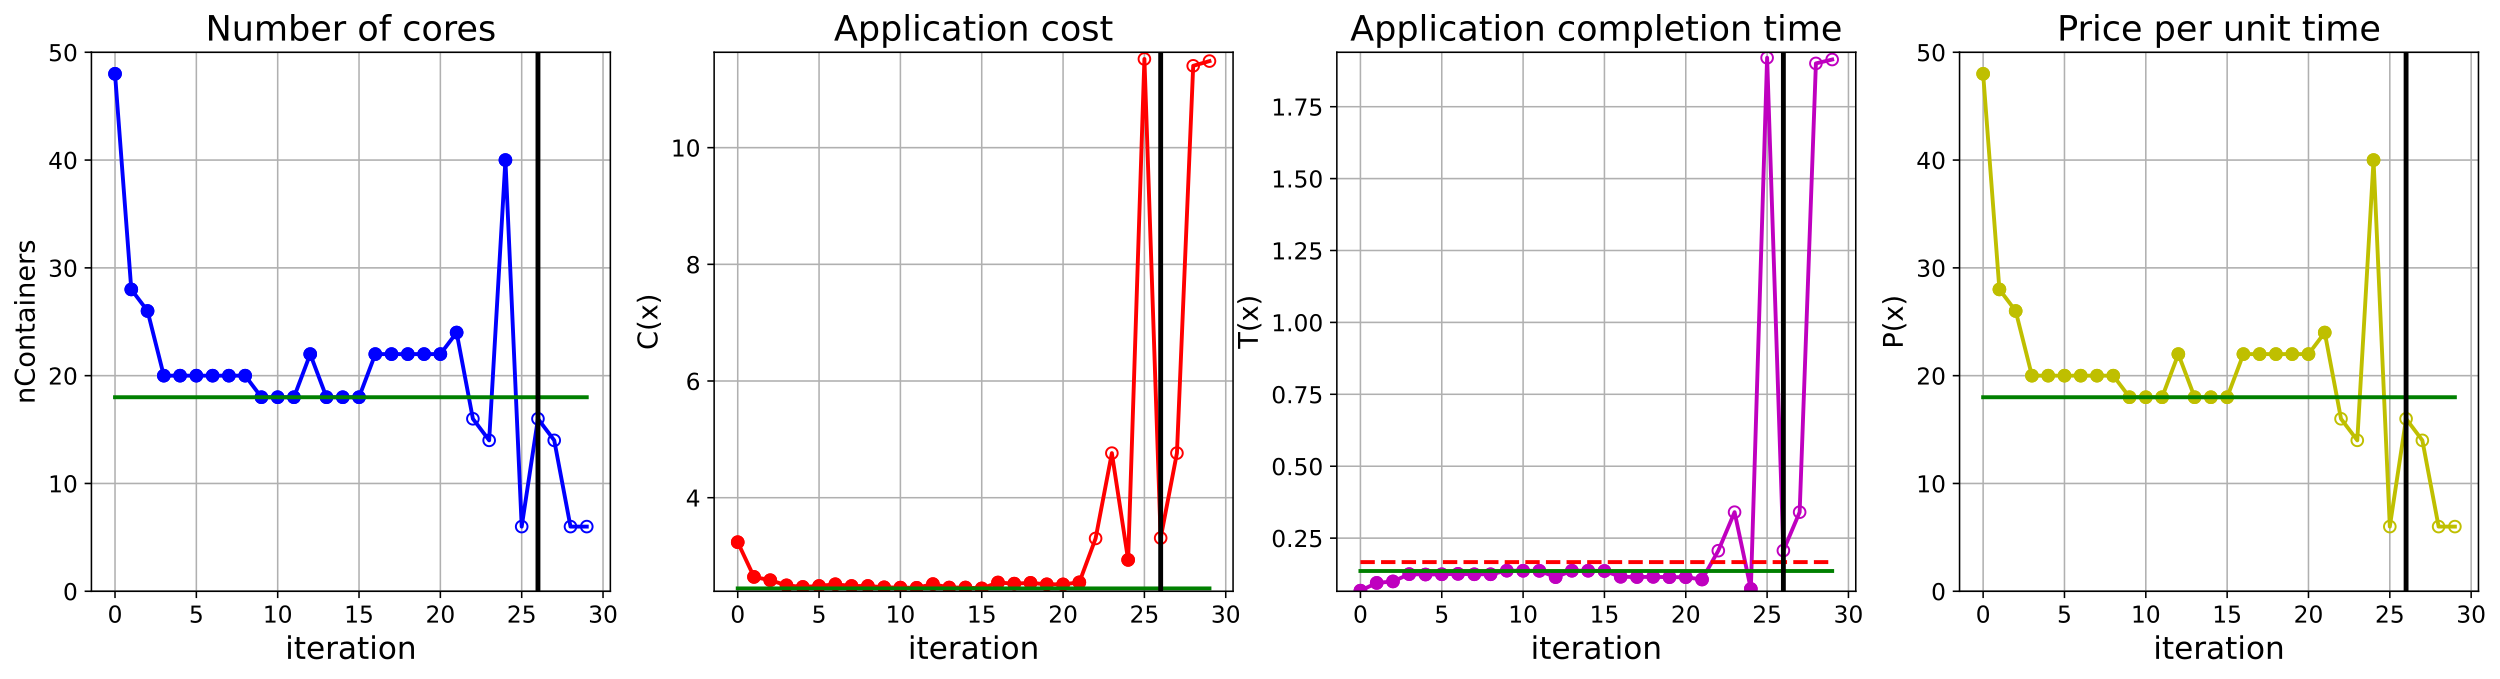 <?xml version="1.0" encoding="utf-8" standalone="no"?>
<!DOCTYPE svg PUBLIC "-//W3C//DTD SVG 1.1//EN"
  "http://www.w3.org/Graphics/SVG/1.1/DTD/svg11.dtd">
<!-- Created with matplotlib (https://matplotlib.org/) -->
<svg height="349.376pt" version="1.1" viewBox="0 0 1285.69 349.376" width="1285.69pt" xmlns="http://www.w3.org/2000/svg" xmlns:xlink="http://www.w3.org/1999/xlink">
 <defs>
  <style type="text/css">
*{stroke-linecap:butt;stroke-linejoin:round;}
  </style>
 </defs>
 <g id="figure_1">
  <g id="patch_1">
   <path d="M 0 349.376 
L 1285.69 349.376 
L 1285.69 0 
L 0 0 
z
" style="fill:#ffffff;"/>
  </g>
  <g id="axes_1">
   <g id="patch_2">
    <path d="M 47.019 304.077 
L 313.889 304.077 
L 313.889 26.877 
L 47.019 26.877 
z
" style="fill:#ffffff;"/>
   </g>
   <g id="matplotlib.axis_1">
    <g id="xtick_1">
     <g id="line2d_1">
      <path clip-path="url(#pe79c45001c)" d="M 59.15 304.077 
L 59.15 26.877 
" style="fill:none;stroke:#b0b0b0;stroke-linecap:square;stroke-width:0.8;"/>
     </g>
     <g id="line2d_2">
      <defs>
       <path d="M 0 0 
L 0 3.5 
" id="m7e3abf0369" style="stroke:#000000;stroke-width:0.8;"/>
      </defs>
      <g>
       <use style="stroke:#000000;stroke-width:0.8;" x="59.15" xlink:href="#m7e3abf0369" y="304.077"/>
      </g>
     </g>
     <g id="text_1">
      <!-- 0 -->
      <defs>
       <path d="M 31.781 66.406 
Q 24.172 66.406 20.328 58.906 
Q 16.5 51.422 16.5 36.375 
Q 16.5 21.391 20.328 13.891 
Q 24.172 6.391 31.781 6.391 
Q 39.453 6.391 43.281 13.891 
Q 47.125 21.391 47.125 36.375 
Q 47.125 51.422 43.281 58.906 
Q 39.453 66.406 31.781 66.406 
z
M 31.781 74.219 
Q 44.047 74.219 50.516 64.516 
Q 56.984 54.828 56.984 36.375 
Q 56.984 17.969 50.516 8.266 
Q 44.047 -1.422 31.781 -1.422 
Q 19.531 -1.422 13.062 8.266 
Q 6.594 17.969 6.594 36.375 
Q 6.594 54.828 13.062 64.516 
Q 19.531 74.219 31.781 74.219 
z
" id="DejaVuSans-48"/>
      </defs>
      <g transform="translate(55.332 320.195)scale(0.12 -0.12)">
       <use xlink:href="#DejaVuSans-48"/>
      </g>
     </g>
    </g>
    <g id="xtick_2">
     <g id="line2d_3">
      <path clip-path="url(#pe79c45001c)" d="M 100.979 304.077 
L 100.979 26.877 
" style="fill:none;stroke:#b0b0b0;stroke-linecap:square;stroke-width:0.8;"/>
     </g>
     <g id="line2d_4">
      <g>
       <use style="stroke:#000000;stroke-width:0.8;" x="100.979" xlink:href="#m7e3abf0369" y="304.077"/>
      </g>
     </g>
     <g id="text_2">
      <!-- 5 -->
      <defs>
       <path d="M 10.797 72.906 
L 49.516 72.906 
L 49.516 64.594 
L 19.828 64.594 
L 19.828 46.734 
Q 21.969 47.469 24.109 47.828 
Q 26.266 48.188 28.422 48.188 
Q 40.625 48.188 47.75 41.5 
Q 54.891 34.812 54.891 23.391 
Q 54.891 11.625 47.562 5.094 
Q 40.234 -1.422 26.906 -1.422 
Q 22.312 -1.422 17.547 -0.641 
Q 12.797 0.141 7.719 1.703 
L 7.719 11.625 
Q 12.109 9.234 16.797 8.062 
Q 21.484 6.891 26.703 6.891 
Q 35.156 6.891 40.078 11.328 
Q 45.016 15.766 45.016 23.391 
Q 45.016 31 40.078 35.438 
Q 35.156 39.891 26.703 39.891 
Q 22.75 39.891 18.812 39.016 
Q 14.891 38.141 10.797 36.281 
z
" id="DejaVuSans-53"/>
      </defs>
      <g transform="translate(97.161 320.195)scale(0.12 -0.12)">
       <use xlink:href="#DejaVuSans-53"/>
      </g>
     </g>
    </g>
    <g id="xtick_3">
     <g id="line2d_5">
      <path clip-path="url(#pe79c45001c)" d="M 142.808 304.077 
L 142.808 26.877 
" style="fill:none;stroke:#b0b0b0;stroke-linecap:square;stroke-width:0.8;"/>
     </g>
     <g id="line2d_6">
      <g>
       <use style="stroke:#000000;stroke-width:0.8;" x="142.808" xlink:href="#m7e3abf0369" y="304.077"/>
      </g>
     </g>
     <g id="text_3">
      <!-- 10 -->
      <defs>
       <path d="M 12.406 8.297 
L 28.516 8.297 
L 28.516 63.922 
L 10.984 60.406 
L 10.984 69.391 
L 28.422 72.906 
L 38.281 72.906 
L 38.281 8.297 
L 54.391 8.297 
L 54.391 0 
L 12.406 0 
z
" id="DejaVuSans-49"/>
      </defs>
      <g transform="translate(135.173 320.195)scale(0.12 -0.12)">
       <use xlink:href="#DejaVuSans-49"/>
       <use x="63.623" xlink:href="#DejaVuSans-48"/>
      </g>
     </g>
    </g>
    <g id="xtick_4">
     <g id="line2d_7">
      <path clip-path="url(#pe79c45001c)" d="M 184.637 304.077 
L 184.637 26.877 
" style="fill:none;stroke:#b0b0b0;stroke-linecap:square;stroke-width:0.8;"/>
     </g>
     <g id="line2d_8">
      <g>
       <use style="stroke:#000000;stroke-width:0.8;" x="184.637" xlink:href="#m7e3abf0369" y="304.077"/>
      </g>
     </g>
     <g id="text_4">
      <!-- 15 -->
      <g transform="translate(177.002 320.195)scale(0.12 -0.12)">
       <use xlink:href="#DejaVuSans-49"/>
       <use x="63.623" xlink:href="#DejaVuSans-53"/>
      </g>
     </g>
    </g>
    <g id="xtick_5">
     <g id="line2d_9">
      <path clip-path="url(#pe79c45001c)" d="M 226.466 304.077 
L 226.466 26.877 
" style="fill:none;stroke:#b0b0b0;stroke-linecap:square;stroke-width:0.8;"/>
     </g>
     <g id="line2d_10">
      <g>
       <use style="stroke:#000000;stroke-width:0.8;" x="226.466" xlink:href="#m7e3abf0369" y="304.077"/>
      </g>
     </g>
     <g id="text_5">
      <!-- 20 -->
      <defs>
       <path d="M 19.188 8.297 
L 53.609 8.297 
L 53.609 0 
L 7.328 0 
L 7.328 8.297 
Q 12.938 14.109 22.625 23.891 
Q 32.328 33.688 34.812 36.531 
Q 39.547 41.844 41.422 45.531 
Q 43.312 49.219 43.312 52.781 
Q 43.312 58.594 39.234 62.25 
Q 35.156 65.922 28.609 65.922 
Q 23.969 65.922 18.812 64.312 
Q 13.672 62.703 7.812 59.422 
L 7.812 69.391 
Q 13.766 71.781 18.938 73 
Q 24.125 74.219 28.422 74.219 
Q 39.75 74.219 46.484 68.547 
Q 53.219 62.891 53.219 53.422 
Q 53.219 48.922 51.531 44.891 
Q 49.859 40.875 45.406 35.406 
Q 44.188 33.984 37.641 27.219 
Q 31.109 20.453 19.188 8.297 
z
" id="DejaVuSans-50"/>
      </defs>
      <g transform="translate(218.831 320.195)scale(0.12 -0.12)">
       <use xlink:href="#DejaVuSans-50"/>
       <use x="63.623" xlink:href="#DejaVuSans-48"/>
      </g>
     </g>
    </g>
    <g id="xtick_6">
     <g id="line2d_11">
      <path clip-path="url(#pe79c45001c)" d="M 268.295 304.077 
L 268.295 26.877 
" style="fill:none;stroke:#b0b0b0;stroke-linecap:square;stroke-width:0.8;"/>
     </g>
     <g id="line2d_12">
      <g>
       <use style="stroke:#000000;stroke-width:0.8;" x="268.295" xlink:href="#m7e3abf0369" y="304.077"/>
      </g>
     </g>
     <g id="text_6">
      <!-- 25 -->
      <g transform="translate(260.66 320.195)scale(0.12 -0.12)">
       <use xlink:href="#DejaVuSans-50"/>
       <use x="63.623" xlink:href="#DejaVuSans-53"/>
      </g>
     </g>
    </g>
    <g id="xtick_7">
     <g id="line2d_13">
      <path clip-path="url(#pe79c45001c)" d="M 310.124 304.077 
L 310.124 26.877 
" style="fill:none;stroke:#b0b0b0;stroke-linecap:square;stroke-width:0.8;"/>
     </g>
     <g id="line2d_14">
      <g>
       <use style="stroke:#000000;stroke-width:0.8;" x="310.124" xlink:href="#m7e3abf0369" y="304.077"/>
      </g>
     </g>
     <g id="text_7">
      <!-- 30 -->
      <defs>
       <path d="M 40.578 39.312 
Q 47.656 37.797 51.625 33 
Q 55.609 28.219 55.609 21.188 
Q 55.609 10.406 48.188 4.484 
Q 40.766 -1.422 27.094 -1.422 
Q 22.516 -1.422 17.656 -0.516 
Q 12.797 0.391 7.625 2.203 
L 7.625 11.719 
Q 11.719 9.328 16.594 8.109 
Q 21.484 6.891 26.812 6.891 
Q 36.078 6.891 40.938 10.547 
Q 45.797 14.203 45.797 21.188 
Q 45.797 27.641 41.281 31.266 
Q 36.766 34.906 28.719 34.906 
L 20.219 34.906 
L 20.219 43.016 
L 29.109 43.016 
Q 36.375 43.016 40.234 45.922 
Q 44.094 48.828 44.094 54.297 
Q 44.094 59.906 40.109 62.906 
Q 36.141 65.922 28.719 65.922 
Q 24.656 65.922 20.016 65.031 
Q 15.375 64.156 9.812 62.312 
L 9.812 71.094 
Q 15.438 72.656 20.344 73.438 
Q 25.25 74.219 29.594 74.219 
Q 40.828 74.219 47.359 69.109 
Q 53.906 64.016 53.906 55.328 
Q 53.906 49.266 50.438 45.094 
Q 46.969 40.922 40.578 39.312 
z
" id="DejaVuSans-51"/>
      </defs>
      <g transform="translate(302.489 320.195)scale(0.12 -0.12)">
       <use xlink:href="#DejaVuSans-51"/>
       <use x="63.623" xlink:href="#DejaVuSans-48"/>
      </g>
     </g>
    </g>
    <g id="text_8">
     <!-- iteration -->
     <defs>
      <path d="M 9.422 54.688 
L 18.406 54.688 
L 18.406 0 
L 9.422 0 
z
M 9.422 75.984 
L 18.406 75.984 
L 18.406 64.594 
L 9.422 64.594 
z
" id="DejaVuSans-105"/>
      <path d="M 18.312 70.219 
L 18.312 54.688 
L 36.812 54.688 
L 36.812 47.703 
L 18.312 47.703 
L 18.312 18.016 
Q 18.312 11.328 20.141 9.422 
Q 21.969 7.516 27.594 7.516 
L 36.812 7.516 
L 36.812 0 
L 27.594 0 
Q 17.188 0 13.234 3.875 
Q 9.281 7.766 9.281 18.016 
L 9.281 47.703 
L 2.688 47.703 
L 2.688 54.688 
L 9.281 54.688 
L 9.281 70.219 
z
" id="DejaVuSans-116"/>
      <path d="M 56.203 29.594 
L 56.203 25.203 
L 14.891 25.203 
Q 15.484 15.922 20.484 11.062 
Q 25.484 6.203 34.422 6.203 
Q 39.594 6.203 44.453 7.469 
Q 49.312 8.734 54.109 11.281 
L 54.109 2.781 
Q 49.266 0.734 44.188 -0.344 
Q 39.109 -1.422 33.891 -1.422 
Q 20.797 -1.422 13.156 6.188 
Q 5.516 13.812 5.516 26.812 
Q 5.516 40.234 12.766 48.109 
Q 20.016 56 32.328 56 
Q 43.359 56 49.781 48.891 
Q 56.203 41.797 56.203 29.594 
z
M 47.219 32.234 
Q 47.125 39.594 43.094 43.984 
Q 39.062 48.391 32.422 48.391 
Q 24.906 48.391 20.391 44.141 
Q 15.875 39.891 15.188 32.172 
z
" id="DejaVuSans-101"/>
      <path d="M 41.109 46.297 
Q 39.594 47.172 37.812 47.578 
Q 36.031 48 33.891 48 
Q 26.266 48 22.188 43.047 
Q 18.109 38.094 18.109 28.812 
L 18.109 0 
L 9.078 0 
L 9.078 54.688 
L 18.109 54.688 
L 18.109 46.188 
Q 20.953 51.172 25.484 53.578 
Q 30.031 56 36.531 56 
Q 37.453 56 38.578 55.875 
Q 39.703 55.766 41.062 55.516 
z
" id="DejaVuSans-114"/>
      <path d="M 34.281 27.484 
Q 23.391 27.484 19.188 25 
Q 14.984 22.516 14.984 16.5 
Q 14.984 11.719 18.141 8.906 
Q 21.297 6.109 26.703 6.109 
Q 34.188 6.109 38.703 11.406 
Q 43.219 16.703 43.219 25.484 
L 43.219 27.484 
z
M 52.203 31.203 
L 52.203 0 
L 43.219 0 
L 43.219 8.297 
Q 40.141 3.328 35.547 0.953 
Q 30.953 -1.422 24.312 -1.422 
Q 15.922 -1.422 10.953 3.297 
Q 6 8.016 6 15.922 
Q 6 25.141 12.172 29.828 
Q 18.359 34.516 30.609 34.516 
L 43.219 34.516 
L 43.219 35.406 
Q 43.219 41.609 39.141 45 
Q 35.062 48.391 27.688 48.391 
Q 23 48.391 18.547 47.266 
Q 14.109 46.141 10.016 43.891 
L 10.016 52.203 
Q 14.938 54.109 19.578 55.047 
Q 24.219 56 28.609 56 
Q 40.484 56 46.344 49.844 
Q 52.203 43.703 52.203 31.203 
z
" id="DejaVuSans-97"/>
      <path d="M 30.609 48.391 
Q 23.391 48.391 19.188 42.75 
Q 14.984 37.109 14.984 27.297 
Q 14.984 17.484 19.156 11.844 
Q 23.344 6.203 30.609 6.203 
Q 37.797 6.203 41.984 11.859 
Q 46.188 17.531 46.188 27.297 
Q 46.188 37.016 41.984 42.703 
Q 37.797 48.391 30.609 48.391 
z
M 30.609 56 
Q 42.328 56 49.016 48.375 
Q 55.719 40.766 55.719 27.297 
Q 55.719 13.875 49.016 6.219 
Q 42.328 -1.422 30.609 -1.422 
Q 18.844 -1.422 12.172 6.219 
Q 5.516 13.875 5.516 27.297 
Q 5.516 40.766 12.172 48.375 
Q 18.844 56 30.609 56 
z
" id="DejaVuSans-111"/>
      <path d="M 54.891 33.016 
L 54.891 0 
L 45.906 0 
L 45.906 32.719 
Q 45.906 40.484 42.875 44.328 
Q 39.844 48.188 33.797 48.188 
Q 26.516 48.188 22.312 43.547 
Q 18.109 38.922 18.109 30.906 
L 18.109 0 
L 9.078 0 
L 9.078 54.688 
L 18.109 54.688 
L 18.109 46.188 
Q 21.344 51.125 25.703 53.562 
Q 30.078 56 35.797 56 
Q 45.219 56 50.047 50.172 
Q 54.891 44.344 54.891 33.016 
z
" id="DejaVuSans-110"/>
     </defs>
     <g transform="translate(146.658 338.848)scale(0.16 -0.16)">
      <use xlink:href="#DejaVuSans-105"/>
      <use x="27.783" xlink:href="#DejaVuSans-116"/>
      <use x="66.992" xlink:href="#DejaVuSans-101"/>
      <use x="128.516" xlink:href="#DejaVuSans-114"/>
      <use x="169.629" xlink:href="#DejaVuSans-97"/>
      <use x="230.908" xlink:href="#DejaVuSans-116"/>
      <use x="270.117" xlink:href="#DejaVuSans-105"/>
      <use x="297.9" xlink:href="#DejaVuSans-111"/>
      <use x="359.082" xlink:href="#DejaVuSans-110"/>
     </g>
    </g>
   </g>
   <g id="matplotlib.axis_2">
    <g id="ytick_1">
     <g id="line2d_15">
      <path clip-path="url(#pe79c45001c)" d="M 47.019 304.077 
L 313.889 304.077 
" style="fill:none;stroke:#b0b0b0;stroke-linecap:square;stroke-width:0.8;"/>
     </g>
     <g id="line2d_16">
      <defs>
       <path d="M 0 0 
L -3.5 0 
" id="m1b341b4637" style="stroke:#000000;stroke-width:0.8;"/>
      </defs>
      <g>
       <use style="stroke:#000000;stroke-width:0.8;" x="47.019" xlink:href="#m1b341b4637" y="304.077"/>
      </g>
     </g>
     <g id="text_9">
      <!-- 0 -->
      <g transform="translate(32.384 308.636)scale(0.12 -0.12)">
       <use xlink:href="#DejaVuSans-48"/>
      </g>
     </g>
    </g>
    <g id="ytick_2">
     <g id="line2d_17">
      <path clip-path="url(#pe79c45001c)" d="M 47.019 248.637 
L 313.889 248.637 
" style="fill:none;stroke:#b0b0b0;stroke-linecap:square;stroke-width:0.8;"/>
     </g>
     <g id="line2d_18">
      <g>
       <use style="stroke:#000000;stroke-width:0.8;" x="47.019" xlink:href="#m1b341b4637" y="248.637"/>
      </g>
     </g>
     <g id="text_10">
      <!-- 10 -->
      <g transform="translate(24.749 253.196)scale(0.12 -0.12)">
       <use xlink:href="#DejaVuSans-49"/>
       <use x="63.623" xlink:href="#DejaVuSans-48"/>
      </g>
     </g>
    </g>
    <g id="ytick_3">
     <g id="line2d_19">
      <path clip-path="url(#pe79c45001c)" d="M 47.019 193.197 
L 313.889 193.197 
" style="fill:none;stroke:#b0b0b0;stroke-linecap:square;stroke-width:0.8;"/>
     </g>
     <g id="line2d_20">
      <g>
       <use style="stroke:#000000;stroke-width:0.8;" x="47.019" xlink:href="#m1b341b4637" y="193.197"/>
      </g>
     </g>
     <g id="text_11">
      <!-- 20 -->
      <g transform="translate(24.749 197.756)scale(0.12 -0.12)">
       <use xlink:href="#DejaVuSans-50"/>
       <use x="63.623" xlink:href="#DejaVuSans-48"/>
      </g>
     </g>
    </g>
    <g id="ytick_4">
     <g id="line2d_21">
      <path clip-path="url(#pe79c45001c)" d="M 47.019 137.757 
L 313.889 137.757 
" style="fill:none;stroke:#b0b0b0;stroke-linecap:square;stroke-width:0.8;"/>
     </g>
     <g id="line2d_22">
      <g>
       <use style="stroke:#000000;stroke-width:0.8;" x="47.019" xlink:href="#m1b341b4637" y="137.757"/>
      </g>
     </g>
     <g id="text_12">
      <!-- 30 -->
      <g transform="translate(24.749 142.316)scale(0.12 -0.12)">
       <use xlink:href="#DejaVuSans-51"/>
       <use x="63.623" xlink:href="#DejaVuSans-48"/>
      </g>
     </g>
    </g>
    <g id="ytick_5">
     <g id="line2d_23">
      <path clip-path="url(#pe79c45001c)" d="M 47.019 82.317 
L 313.889 82.317 
" style="fill:none;stroke:#b0b0b0;stroke-linecap:square;stroke-width:0.8;"/>
     </g>
     <g id="line2d_24">
      <g>
       <use style="stroke:#000000;stroke-width:0.8;" x="47.019" xlink:href="#m1b341b4637" y="82.317"/>
      </g>
     </g>
     <g id="text_13">
      <!-- 40 -->
      <defs>
       <path d="M 37.797 64.312 
L 12.891 25.391 
L 37.797 25.391 
z
M 35.203 72.906 
L 47.609 72.906 
L 47.609 25.391 
L 58.016 25.391 
L 58.016 17.188 
L 47.609 17.188 
L 47.609 0 
L 37.797 0 
L 37.797 17.188 
L 4.891 17.188 
L 4.891 26.703 
z
" id="DejaVuSans-52"/>
      </defs>
      <g transform="translate(24.749 86.876)scale(0.12 -0.12)">
       <use xlink:href="#DejaVuSans-52"/>
       <use x="63.623" xlink:href="#DejaVuSans-48"/>
      </g>
     </g>
    </g>
    <g id="ytick_6">
     <g id="line2d_25">
      <path clip-path="url(#pe79c45001c)" d="M 47.019 26.877 
L 313.889 26.877 
" style="fill:none;stroke:#b0b0b0;stroke-linecap:square;stroke-width:0.8;"/>
     </g>
     <g id="line2d_26">
      <g>
       <use style="stroke:#000000;stroke-width:0.8;" x="47.019" xlink:href="#m1b341b4637" y="26.877"/>
      </g>
     </g>
     <g id="text_14">
      <!-- 50 -->
      <g transform="translate(24.749 31.436)scale(0.12 -0.12)">
       <use xlink:href="#DejaVuSans-53"/>
       <use x="63.623" xlink:href="#DejaVuSans-48"/>
      </g>
     </g>
    </g>
    <g id="text_15">
     <!-- nContainers -->
     <defs>
      <path d="M 64.406 67.281 
L 64.406 56.891 
Q 59.422 61.531 53.781 63.812 
Q 48.141 66.109 41.797 66.109 
Q 29.297 66.109 22.656 58.469 
Q 16.016 50.828 16.016 36.375 
Q 16.016 21.969 22.656 14.328 
Q 29.297 6.688 41.797 6.688 
Q 48.141 6.688 53.781 8.984 
Q 59.422 11.281 64.406 15.922 
L 64.406 5.609 
Q 59.234 2.094 53.438 0.328 
Q 47.656 -1.422 41.219 -1.422 
Q 24.656 -1.422 15.125 8.703 
Q 5.609 18.844 5.609 36.375 
Q 5.609 53.953 15.125 64.078 
Q 24.656 74.219 41.219 74.219 
Q 47.75 74.219 53.531 72.484 
Q 59.328 70.75 64.406 67.281 
z
" id="DejaVuSans-67"/>
      <path d="M 44.281 53.078 
L 44.281 44.578 
Q 40.484 46.531 36.375 47.5 
Q 32.281 48.484 27.875 48.484 
Q 21.188 48.484 17.844 46.438 
Q 14.5 44.391 14.5 40.281 
Q 14.5 37.156 16.891 35.375 
Q 19.281 33.594 26.516 31.984 
L 29.594 31.297 
Q 39.156 29.25 43.188 25.516 
Q 47.219 21.781 47.219 15.094 
Q 47.219 7.469 41.188 3.016 
Q 35.156 -1.422 24.609 -1.422 
Q 20.219 -1.422 15.453 -0.562 
Q 10.688 0.297 5.422 2 
L 5.422 11.281 
Q 10.406 8.688 15.234 7.391 
Q 20.062 6.109 24.812 6.109 
Q 31.156 6.109 34.562 8.281 
Q 37.984 10.453 37.984 14.406 
Q 37.984 18.062 35.516 20.016 
Q 33.062 21.969 24.703 23.781 
L 21.578 24.516 
Q 13.234 26.266 9.516 29.906 
Q 5.812 33.547 5.812 39.891 
Q 5.812 47.609 11.281 51.797 
Q 16.75 56 26.812 56 
Q 31.781 56 36.172 55.266 
Q 40.578 54.547 44.281 53.078 
z
" id="DejaVuSans-115"/>
     </defs>
     <g transform="translate(17.838 207.767)rotate(-90)scale(0.14 -0.14)">
      <use xlink:href="#DejaVuSans-110"/>
      <use x="63.379" xlink:href="#DejaVuSans-67"/>
      <use x="133.203" xlink:href="#DejaVuSans-111"/>
      <use x="194.385" xlink:href="#DejaVuSans-110"/>
      <use x="257.764" xlink:href="#DejaVuSans-116"/>
      <use x="296.973" xlink:href="#DejaVuSans-97"/>
      <use x="358.252" xlink:href="#DejaVuSans-105"/>
      <use x="386.035" xlink:href="#DejaVuSans-110"/>
      <use x="449.414" xlink:href="#DejaVuSans-101"/>
      <use x="510.938" xlink:href="#DejaVuSans-114"/>
      <use x="552.051" xlink:href="#DejaVuSans-115"/>
     </g>
    </g>
   </g>
   <g id="line2d_27">
    <path clip-path="url(#pe79c45001c)" d="M 59.15 37.965 
L 67.516 148.845 
L 75.881 159.933 
L 84.247 193.197 
L 92.613 193.197 
L 100.979 193.197 
L 109.345 193.197 
L 117.711 193.197 
L 126.076 193.197 
L 134.442 204.285 
L 142.808 204.285 
L 151.174 204.285 
L 159.54 182.109 
L 167.905 204.285 
L 176.271 204.285 
L 184.637 204.285 
L 193.003 182.109 
L 201.369 182.109 
L 209.735 182.109 
L 218.1 182.109 
L 226.466 182.109 
L 234.832 171.021 
L 243.198 215.373 
L 251.564 226.461 
L 259.929 82.317 
L 268.295 270.813 
L 276.661 215.373 
L 285.027 226.461 
L 293.393 270.813 
L 301.759 270.813 
" style="fill:none;stroke:#0000ff;stroke-linecap:square;stroke-width:2;"/>
    <defs>
     <path d="M 0 3 
C 0.796 3 1.559 2.684 2.121 2.121 
C 2.684 1.559 3 0.796 3 0 
C 3 -0.796 2.684 -1.559 2.121 -2.121 
C 1.559 -2.684 0.796 -3 0 -3 
C -0.796 -3 -1.559 -2.684 -2.121 -2.121 
C -2.684 -1.559 -3 -0.796 -3 0 
C -3 0.796 -2.684 1.559 -2.121 2.121 
C -1.559 2.684 -0.796 3 0 3 
z
" id="m6c3be4a0fd" style="stroke:#0000ff;"/>
    </defs>
    <g clip-path="url(#pe79c45001c)">
     <use style="fill-opacity:0;stroke:#0000ff;" x="59.15" xlink:href="#m6c3be4a0fd" y="37.965"/>
     <use style="fill-opacity:0;stroke:#0000ff;" x="67.516" xlink:href="#m6c3be4a0fd" y="148.845"/>
     <use style="fill-opacity:0;stroke:#0000ff;" x="75.881" xlink:href="#m6c3be4a0fd" y="159.933"/>
     <use style="fill-opacity:0;stroke:#0000ff;" x="84.247" xlink:href="#m6c3be4a0fd" y="193.197"/>
     <use style="fill-opacity:0;stroke:#0000ff;" x="92.613" xlink:href="#m6c3be4a0fd" y="193.197"/>
     <use style="fill-opacity:0;stroke:#0000ff;" x="100.979" xlink:href="#m6c3be4a0fd" y="193.197"/>
     <use style="fill-opacity:0;stroke:#0000ff;" x="109.345" xlink:href="#m6c3be4a0fd" y="193.197"/>
     <use style="fill-opacity:0;stroke:#0000ff;" x="117.711" xlink:href="#m6c3be4a0fd" y="193.197"/>
     <use style="fill-opacity:0;stroke:#0000ff;" x="126.076" xlink:href="#m6c3be4a0fd" y="193.197"/>
     <use style="fill-opacity:0;stroke:#0000ff;" x="134.442" xlink:href="#m6c3be4a0fd" y="204.285"/>
     <use style="fill-opacity:0;stroke:#0000ff;" x="142.808" xlink:href="#m6c3be4a0fd" y="204.285"/>
     <use style="fill-opacity:0;stroke:#0000ff;" x="151.174" xlink:href="#m6c3be4a0fd" y="204.285"/>
     <use style="fill-opacity:0;stroke:#0000ff;" x="159.54" xlink:href="#m6c3be4a0fd" y="182.109"/>
     <use style="fill-opacity:0;stroke:#0000ff;" x="167.905" xlink:href="#m6c3be4a0fd" y="204.285"/>
     <use style="fill-opacity:0;stroke:#0000ff;" x="176.271" xlink:href="#m6c3be4a0fd" y="204.285"/>
     <use style="fill-opacity:0;stroke:#0000ff;" x="184.637" xlink:href="#m6c3be4a0fd" y="204.285"/>
     <use style="fill-opacity:0;stroke:#0000ff;" x="193.003" xlink:href="#m6c3be4a0fd" y="182.109"/>
     <use style="fill-opacity:0;stroke:#0000ff;" x="201.369" xlink:href="#m6c3be4a0fd" y="182.109"/>
     <use style="fill-opacity:0;stroke:#0000ff;" x="209.735" xlink:href="#m6c3be4a0fd" y="182.109"/>
     <use style="fill-opacity:0;stroke:#0000ff;" x="218.1" xlink:href="#m6c3be4a0fd" y="182.109"/>
     <use style="fill-opacity:0;stroke:#0000ff;" x="226.466" xlink:href="#m6c3be4a0fd" y="182.109"/>
     <use style="fill-opacity:0;stroke:#0000ff;" x="234.832" xlink:href="#m6c3be4a0fd" y="171.021"/>
     <use style="fill-opacity:0;stroke:#0000ff;" x="243.198" xlink:href="#m6c3be4a0fd" y="215.373"/>
     <use style="fill-opacity:0;stroke:#0000ff;" x="251.564" xlink:href="#m6c3be4a0fd" y="226.461"/>
     <use style="fill-opacity:0;stroke:#0000ff;" x="259.929" xlink:href="#m6c3be4a0fd" y="82.317"/>
     <use style="fill-opacity:0;stroke:#0000ff;" x="268.295" xlink:href="#m6c3be4a0fd" y="270.813"/>
     <use style="fill-opacity:0;stroke:#0000ff;" x="276.661" xlink:href="#m6c3be4a0fd" y="215.373"/>
     <use style="fill-opacity:0;stroke:#0000ff;" x="285.027" xlink:href="#m6c3be4a0fd" y="226.461"/>
     <use style="fill-opacity:0;stroke:#0000ff;" x="293.393" xlink:href="#m6c3be4a0fd" y="270.813"/>
     <use style="fill-opacity:0;stroke:#0000ff;" x="301.759" xlink:href="#m6c3be4a0fd" y="270.813"/>
    </g>
   </g>
   <g id="line2d_28">
    <defs>
     <path d="M 0 3 
C 0.796 3 1.559 2.684 2.121 2.121 
C 2.684 1.559 3 0.796 3 0 
C 3 -0.796 2.684 -1.559 2.121 -2.121 
C 1.559 -2.684 0.796 -3 0 -3 
C -0.796 -3 -1.559 -2.684 -2.121 -2.121 
C -2.684 -1.559 -3 -0.796 -3 0 
C -3 0.796 -2.684 1.559 -2.121 2.121 
C -1.559 2.684 -0.796 3 0 3 
z
" id="m0e6bb1dc79" style="stroke:#0000ff;"/>
    </defs>
    <g clip-path="url(#pe79c45001c)">
     <use style="fill:#0000ff;stroke:#0000ff;" x="59.15" xlink:href="#m0e6bb1dc79" y="37.965"/>
    </g>
   </g>
   <g id="line2d_29">
    <g clip-path="url(#pe79c45001c)">
     <use style="fill:#0000ff;stroke:#0000ff;" x="67.516" xlink:href="#m0e6bb1dc79" y="148.845"/>
    </g>
   </g>
   <g id="line2d_30">
    <g clip-path="url(#pe79c45001c)">
     <use style="fill:#0000ff;stroke:#0000ff;" x="75.881" xlink:href="#m0e6bb1dc79" y="159.933"/>
    </g>
   </g>
   <g id="line2d_31">
    <g clip-path="url(#pe79c45001c)">
     <use style="fill:#0000ff;stroke:#0000ff;" x="84.247" xlink:href="#m0e6bb1dc79" y="193.197"/>
    </g>
   </g>
   <g id="line2d_32">
    <g clip-path="url(#pe79c45001c)">
     <use style="fill:#0000ff;stroke:#0000ff;" x="92.613" xlink:href="#m0e6bb1dc79" y="193.197"/>
    </g>
   </g>
   <g id="line2d_33">
    <g clip-path="url(#pe79c45001c)">
     <use style="fill:#0000ff;stroke:#0000ff;" x="100.979" xlink:href="#m0e6bb1dc79" y="193.197"/>
    </g>
   </g>
   <g id="line2d_34">
    <g clip-path="url(#pe79c45001c)">
     <use style="fill:#0000ff;stroke:#0000ff;" x="109.345" xlink:href="#m0e6bb1dc79" y="193.197"/>
    </g>
   </g>
   <g id="line2d_35">
    <g clip-path="url(#pe79c45001c)">
     <use style="fill:#0000ff;stroke:#0000ff;" x="117.711" xlink:href="#m0e6bb1dc79" y="193.197"/>
    </g>
   </g>
   <g id="line2d_36">
    <g clip-path="url(#pe79c45001c)">
     <use style="fill:#0000ff;stroke:#0000ff;" x="126.076" xlink:href="#m0e6bb1dc79" y="193.197"/>
    </g>
   </g>
   <g id="line2d_37">
    <g clip-path="url(#pe79c45001c)">
     <use style="fill:#0000ff;stroke:#0000ff;" x="134.442" xlink:href="#m0e6bb1dc79" y="204.285"/>
    </g>
   </g>
   <g id="line2d_38">
    <g clip-path="url(#pe79c45001c)">
     <use style="fill:#0000ff;stroke:#0000ff;" x="142.808" xlink:href="#m0e6bb1dc79" y="204.285"/>
    </g>
   </g>
   <g id="line2d_39">
    <g clip-path="url(#pe79c45001c)">
     <use style="fill:#0000ff;stroke:#0000ff;" x="151.174" xlink:href="#m0e6bb1dc79" y="204.285"/>
    </g>
   </g>
   <g id="line2d_40">
    <g clip-path="url(#pe79c45001c)">
     <use style="fill:#0000ff;stroke:#0000ff;" x="159.54" xlink:href="#m0e6bb1dc79" y="182.109"/>
    </g>
   </g>
   <g id="line2d_41">
    <g clip-path="url(#pe79c45001c)">
     <use style="fill:#0000ff;stroke:#0000ff;" x="167.905" xlink:href="#m0e6bb1dc79" y="204.285"/>
    </g>
   </g>
   <g id="line2d_42">
    <g clip-path="url(#pe79c45001c)">
     <use style="fill:#0000ff;stroke:#0000ff;" x="176.271" xlink:href="#m0e6bb1dc79" y="204.285"/>
    </g>
   </g>
   <g id="line2d_43">
    <g clip-path="url(#pe79c45001c)">
     <use style="fill:#0000ff;stroke:#0000ff;" x="184.637" xlink:href="#m0e6bb1dc79" y="204.285"/>
    </g>
   </g>
   <g id="line2d_44">
    <g clip-path="url(#pe79c45001c)">
     <use style="fill:#0000ff;stroke:#0000ff;" x="193.003" xlink:href="#m0e6bb1dc79" y="182.109"/>
    </g>
   </g>
   <g id="line2d_45">
    <g clip-path="url(#pe79c45001c)">
     <use style="fill:#0000ff;stroke:#0000ff;" x="201.369" xlink:href="#m0e6bb1dc79" y="182.109"/>
    </g>
   </g>
   <g id="line2d_46">
    <g clip-path="url(#pe79c45001c)">
     <use style="fill:#0000ff;stroke:#0000ff;" x="209.735" xlink:href="#m0e6bb1dc79" y="182.109"/>
    </g>
   </g>
   <g id="line2d_47">
    <g clip-path="url(#pe79c45001c)">
     <use style="fill:#0000ff;stroke:#0000ff;" x="218.1" xlink:href="#m0e6bb1dc79" y="182.109"/>
    </g>
   </g>
   <g id="line2d_48">
    <g clip-path="url(#pe79c45001c)">
     <use style="fill:#0000ff;stroke:#0000ff;" x="226.466" xlink:href="#m0e6bb1dc79" y="182.109"/>
    </g>
   </g>
   <g id="line2d_49">
    <g clip-path="url(#pe79c45001c)">
     <use style="fill:#0000ff;stroke:#0000ff;" x="234.832" xlink:href="#m0e6bb1dc79" y="171.021"/>
    </g>
   </g>
   <g id="line2d_50">
    <g clip-path="url(#pe79c45001c)">
     <use style="fill:#0000ff;stroke:#0000ff;" x="259.929" xlink:href="#m0e6bb1dc79" y="82.317"/>
    </g>
   </g>
   <g id="line2d_51">
    <path clip-path="url(#pe79c45001c)" d="M 59.15 204.285 
L 67.516 204.285 
L 75.881 204.285 
L 84.247 204.285 
L 92.613 204.285 
L 100.979 204.285 
L 109.345 204.285 
L 117.711 204.285 
L 126.076 204.285 
L 134.442 204.285 
L 142.808 204.285 
L 151.174 204.285 
L 159.54 204.285 
L 167.905 204.285 
L 176.271 204.285 
L 184.637 204.285 
L 193.003 204.285 
L 201.369 204.285 
L 209.735 204.285 
L 218.1 204.285 
L 226.466 204.285 
L 234.832 204.285 
L 243.198 204.285 
L 251.564 204.285 
L 259.929 204.285 
L 268.295 204.285 
L 276.661 204.285 
L 285.027 204.285 
L 293.393 204.285 
L 301.759 204.285 
" style="fill:none;stroke:#008000;stroke-linecap:square;stroke-width:2;"/>
   </g>
   <g id="line2d_52">
    <path clip-path="url(#pe79c45001c)" d="M 276.661 304.077 
L 276.661 26.877 
" style="fill:none;stroke:#000000;stroke-linecap:square;stroke-width:2.5;"/>
   </g>
   <g id="patch_3">
    <path d="M 47.019 304.077 
L 47.019 26.877 
" style="fill:none;stroke:#000000;stroke-linecap:square;stroke-linejoin:miter;stroke-width:0.8;"/>
   </g>
   <g id="patch_4">
    <path d="M 313.889 304.077 
L 313.889 26.877 
" style="fill:none;stroke:#000000;stroke-linecap:square;stroke-linejoin:miter;stroke-width:0.8;"/>
   </g>
   <g id="patch_5">
    <path d="M 47.019 304.077 
L 313.889 304.077 
" style="fill:none;stroke:#000000;stroke-linecap:square;stroke-linejoin:miter;stroke-width:0.8;"/>
   </g>
   <g id="patch_6">
    <path d="M 47.019 26.877 
L 313.889 26.877 
" style="fill:none;stroke:#000000;stroke-linecap:square;stroke-linejoin:miter;stroke-width:0.8;"/>
   </g>
   <g id="text_16">
    <!-- Number of cores -->
    <defs>
     <path d="M 9.812 72.906 
L 23.094 72.906 
L 55.422 11.922 
L 55.422 72.906 
L 64.984 72.906 
L 64.984 0 
L 51.703 0 
L 19.391 60.984 
L 19.391 0 
L 9.812 0 
z
" id="DejaVuSans-78"/>
     <path d="M 8.5 21.578 
L 8.5 54.688 
L 17.484 54.688 
L 17.484 21.922 
Q 17.484 14.156 20.5 10.266 
Q 23.531 6.391 29.594 6.391 
Q 36.859 6.391 41.078 11.031 
Q 45.312 15.672 45.312 23.688 
L 45.312 54.688 
L 54.297 54.688 
L 54.297 0 
L 45.312 0 
L 45.312 8.406 
Q 42.047 3.422 37.719 1 
Q 33.406 -1.422 27.688 -1.422 
Q 18.266 -1.422 13.375 4.438 
Q 8.5 10.297 8.5 21.578 
z
M 31.109 56 
z
" id="DejaVuSans-117"/>
     <path d="M 52 44.188 
Q 55.375 50.25 60.062 53.125 
Q 64.75 56 71.094 56 
Q 79.641 56 84.281 50.016 
Q 88.922 44.047 88.922 33.016 
L 88.922 0 
L 79.891 0 
L 79.891 32.719 
Q 79.891 40.578 77.094 44.375 
Q 74.312 48.188 68.609 48.188 
Q 61.625 48.188 57.562 43.547 
Q 53.516 38.922 53.516 30.906 
L 53.516 0 
L 44.484 0 
L 44.484 32.719 
Q 44.484 40.625 41.703 44.406 
Q 38.922 48.188 33.109 48.188 
Q 26.219 48.188 22.156 43.531 
Q 18.109 38.875 18.109 30.906 
L 18.109 0 
L 9.078 0 
L 9.078 54.688 
L 18.109 54.688 
L 18.109 46.188 
Q 21.188 51.219 25.484 53.609 
Q 29.781 56 35.688 56 
Q 41.656 56 45.828 52.969 
Q 50 49.953 52 44.188 
z
" id="DejaVuSans-109"/>
     <path d="M 48.688 27.297 
Q 48.688 37.203 44.609 42.844 
Q 40.531 48.484 33.406 48.484 
Q 26.266 48.484 22.188 42.844 
Q 18.109 37.203 18.109 27.297 
Q 18.109 17.391 22.188 11.75 
Q 26.266 6.109 33.406 6.109 
Q 40.531 6.109 44.609 11.75 
Q 48.688 17.391 48.688 27.297 
z
M 18.109 46.391 
Q 20.953 51.266 25.266 53.625 
Q 29.594 56 35.594 56 
Q 45.562 56 51.781 48.094 
Q 58.016 40.188 58.016 27.297 
Q 58.016 14.406 51.781 6.484 
Q 45.562 -1.422 35.594 -1.422 
Q 29.594 -1.422 25.266 0.953 
Q 20.953 3.328 18.109 8.203 
L 18.109 0 
L 9.078 0 
L 9.078 75.984 
L 18.109 75.984 
z
" id="DejaVuSans-98"/>
     <path id="DejaVuSans-32"/>
     <path d="M 37.109 75.984 
L 37.109 68.5 
L 28.516 68.5 
Q 23.688 68.5 21.797 66.547 
Q 19.922 64.594 19.922 59.516 
L 19.922 54.688 
L 34.719 54.688 
L 34.719 47.703 
L 19.922 47.703 
L 19.922 0 
L 10.891 0 
L 10.891 47.703 
L 2.297 47.703 
L 2.297 54.688 
L 10.891 54.688 
L 10.891 58.5 
Q 10.891 67.625 15.141 71.797 
Q 19.391 75.984 28.609 75.984 
z
" id="DejaVuSans-102"/>
     <path d="M 48.781 52.594 
L 48.781 44.188 
Q 44.969 46.297 41.141 47.344 
Q 37.312 48.391 33.406 48.391 
Q 24.656 48.391 19.812 42.844 
Q 14.984 37.312 14.984 27.297 
Q 14.984 17.281 19.812 11.734 
Q 24.656 6.203 33.406 6.203 
Q 37.312 6.203 41.141 7.25 
Q 44.969 8.297 48.781 10.406 
L 48.781 2.094 
Q 45.016 0.344 40.984 -0.531 
Q 36.969 -1.422 32.422 -1.422 
Q 20.062 -1.422 12.781 6.344 
Q 5.516 14.109 5.516 27.297 
Q 5.516 40.672 12.859 48.328 
Q 20.219 56 33.016 56 
Q 37.156 56 41.109 55.141 
Q 45.062 54.297 48.781 52.594 
z
" id="DejaVuSans-99"/>
    </defs>
    <g transform="translate(105.725 20.877)scale(0.18 -0.18)">
     <use xlink:href="#DejaVuSans-78"/>
     <use x="74.805" xlink:href="#DejaVuSans-117"/>
     <use x="138.184" xlink:href="#DejaVuSans-109"/>
     <use x="235.596" xlink:href="#DejaVuSans-98"/>
     <use x="299.072" xlink:href="#DejaVuSans-101"/>
     <use x="360.596" xlink:href="#DejaVuSans-114"/>
     <use x="401.709" xlink:href="#DejaVuSans-32"/>
     <use x="433.496" xlink:href="#DejaVuSans-111"/>
     <use x="494.678" xlink:href="#DejaVuSans-102"/>
     <use x="529.883" xlink:href="#DejaVuSans-32"/>
     <use x="561.67" xlink:href="#DejaVuSans-99"/>
     <use x="616.65" xlink:href="#DejaVuSans-111"/>
     <use x="677.832" xlink:href="#DejaVuSans-114"/>
     <use x="716.695" xlink:href="#DejaVuSans-101"/>
     <use x="778.219" xlink:href="#DejaVuSans-115"/>
    </g>
   </g>
  </g>
  <g id="axes_2">
   <g id="patch_7">
    <path d="M 367.263 304.077 
L 634.132 304.077 
L 634.132 26.877 
L 367.263 26.877 
z
" style="fill:#ffffff;"/>
   </g>
   <g id="matplotlib.axis_3">
    <g id="xtick_8">
     <g id="line2d_53">
      <path clip-path="url(#paa76f09be2)" d="M 379.393 304.077 
L 379.393 26.877 
" style="fill:none;stroke:#b0b0b0;stroke-linecap:square;stroke-width:0.8;"/>
     </g>
     <g id="line2d_54">
      <g>
       <use style="stroke:#000000;stroke-width:0.8;" x="379.393" xlink:href="#m7e3abf0369" y="304.077"/>
      </g>
     </g>
     <g id="text_17">
      <!-- 0 -->
      <g transform="translate(375.576 320.195)scale(0.12 -0.12)">
       <use xlink:href="#DejaVuSans-48"/>
      </g>
     </g>
    </g>
    <g id="xtick_9">
     <g id="line2d_55">
      <path clip-path="url(#paa76f09be2)" d="M 421.222 304.077 
L 421.222 26.877 
" style="fill:none;stroke:#b0b0b0;stroke-linecap:square;stroke-width:0.8;"/>
     </g>
     <g id="line2d_56">
      <g>
       <use style="stroke:#000000;stroke-width:0.8;" x="421.222" xlink:href="#m7e3abf0369" y="304.077"/>
      </g>
     </g>
     <g id="text_18">
      <!-- 5 -->
      <g transform="translate(417.405 320.195)scale(0.12 -0.12)">
       <use xlink:href="#DejaVuSans-53"/>
      </g>
     </g>
    </g>
    <g id="xtick_10">
     <g id="line2d_57">
      <path clip-path="url(#paa76f09be2)" d="M 463.051 304.077 
L 463.051 26.877 
" style="fill:none;stroke:#b0b0b0;stroke-linecap:square;stroke-width:0.8;"/>
     </g>
     <g id="line2d_58">
      <g>
       <use style="stroke:#000000;stroke-width:0.8;" x="463.051" xlink:href="#m7e3abf0369" y="304.077"/>
      </g>
     </g>
     <g id="text_19">
      <!-- 10 -->
      <g transform="translate(455.416 320.195)scale(0.12 -0.12)">
       <use xlink:href="#DejaVuSans-49"/>
       <use x="63.623" xlink:href="#DejaVuSans-48"/>
      </g>
     </g>
    </g>
    <g id="xtick_11">
     <g id="line2d_59">
      <path clip-path="url(#paa76f09be2)" d="M 504.881 304.077 
L 504.881 26.877 
" style="fill:none;stroke:#b0b0b0;stroke-linecap:square;stroke-width:0.8;"/>
     </g>
     <g id="line2d_60">
      <g>
       <use style="stroke:#000000;stroke-width:0.8;" x="504.881" xlink:href="#m7e3abf0369" y="304.077"/>
      </g>
     </g>
     <g id="text_20">
      <!-- 15 -->
      <g transform="translate(497.246 320.195)scale(0.12 -0.12)">
       <use xlink:href="#DejaVuSans-49"/>
       <use x="63.623" xlink:href="#DejaVuSans-53"/>
      </g>
     </g>
    </g>
    <g id="xtick_12">
     <g id="line2d_61">
      <path clip-path="url(#paa76f09be2)" d="M 546.71 304.077 
L 546.71 26.877 
" style="fill:none;stroke:#b0b0b0;stroke-linecap:square;stroke-width:0.8;"/>
     </g>
     <g id="line2d_62">
      <g>
       <use style="stroke:#000000;stroke-width:0.8;" x="546.71" xlink:href="#m7e3abf0369" y="304.077"/>
      </g>
     </g>
     <g id="text_21">
      <!-- 20 -->
      <g transform="translate(539.075 320.195)scale(0.12 -0.12)">
       <use xlink:href="#DejaVuSans-50"/>
       <use x="63.623" xlink:href="#DejaVuSans-48"/>
      </g>
     </g>
    </g>
    <g id="xtick_13">
     <g id="line2d_63">
      <path clip-path="url(#paa76f09be2)" d="M 588.539 304.077 
L 588.539 26.877 
" style="fill:none;stroke:#b0b0b0;stroke-linecap:square;stroke-width:0.8;"/>
     </g>
     <g id="line2d_64">
      <g>
       <use style="stroke:#000000;stroke-width:0.8;" x="588.539" xlink:href="#m7e3abf0369" y="304.077"/>
      </g>
     </g>
     <g id="text_22">
      <!-- 25 -->
      <g transform="translate(580.904 320.195)scale(0.12 -0.12)">
       <use xlink:href="#DejaVuSans-50"/>
       <use x="63.623" xlink:href="#DejaVuSans-53"/>
      </g>
     </g>
    </g>
    <g id="xtick_14">
     <g id="line2d_65">
      <path clip-path="url(#paa76f09be2)" d="M 630.368 304.077 
L 630.368 26.877 
" style="fill:none;stroke:#b0b0b0;stroke-linecap:square;stroke-width:0.8;"/>
     </g>
     <g id="line2d_66">
      <g>
       <use style="stroke:#000000;stroke-width:0.8;" x="630.368" xlink:href="#m7e3abf0369" y="304.077"/>
      </g>
     </g>
     <g id="text_23">
      <!-- 30 -->
      <g transform="translate(622.733 320.195)scale(0.12 -0.12)">
       <use xlink:href="#DejaVuSans-51"/>
       <use x="63.623" xlink:href="#DejaVuSans-48"/>
      </g>
     </g>
    </g>
    <g id="text_24">
     <!-- iteration -->
     <g transform="translate(466.901 338.848)scale(0.16 -0.16)">
      <use xlink:href="#DejaVuSans-105"/>
      <use x="27.783" xlink:href="#DejaVuSans-116"/>
      <use x="66.992" xlink:href="#DejaVuSans-101"/>
      <use x="128.516" xlink:href="#DejaVuSans-114"/>
      <use x="169.629" xlink:href="#DejaVuSans-97"/>
      <use x="230.908" xlink:href="#DejaVuSans-116"/>
      <use x="270.117" xlink:href="#DejaVuSans-105"/>
      <use x="297.9" xlink:href="#DejaVuSans-111"/>
      <use x="359.082" xlink:href="#DejaVuSans-110"/>
     </g>
    </g>
   </g>
   <g id="matplotlib.axis_4">
    <g id="ytick_7">
     <g id="line2d_67">
      <path clip-path="url(#paa76f09be2)" d="M 367.263 255.944 
L 634.132 255.944 
" style="fill:none;stroke:#b0b0b0;stroke-linecap:square;stroke-width:0.8;"/>
     </g>
     <g id="line2d_68">
      <g>
       <use style="stroke:#000000;stroke-width:0.8;" x="367.263" xlink:href="#m1b341b4637" y="255.944"/>
      </g>
     </g>
     <g id="text_25">
      <!-- 4 -->
      <g transform="translate(352.628 260.503)scale(0.12 -0.12)">
       <use xlink:href="#DejaVuSans-52"/>
      </g>
     </g>
    </g>
    <g id="ytick_8">
     <g id="line2d_69">
      <path clip-path="url(#paa76f09be2)" d="M 367.263 195.942 
L 634.132 195.942 
" style="fill:none;stroke:#b0b0b0;stroke-linecap:square;stroke-width:0.8;"/>
     </g>
     <g id="line2d_70">
      <g>
       <use style="stroke:#000000;stroke-width:0.8;" x="367.263" xlink:href="#m1b341b4637" y="195.942"/>
      </g>
     </g>
     <g id="text_26">
      <!-- 6 -->
      <defs>
       <path d="M 33.016 40.375 
Q 26.375 40.375 22.484 35.828 
Q 18.609 31.297 18.609 23.391 
Q 18.609 15.531 22.484 10.953 
Q 26.375 6.391 33.016 6.391 
Q 39.656 6.391 43.531 10.953 
Q 47.406 15.531 47.406 23.391 
Q 47.406 31.297 43.531 35.828 
Q 39.656 40.375 33.016 40.375 
z
M 52.594 71.297 
L 52.594 62.312 
Q 48.875 64.062 45.094 64.984 
Q 41.312 65.922 37.594 65.922 
Q 27.828 65.922 22.672 59.328 
Q 17.531 52.734 16.797 39.406 
Q 19.672 43.656 24.016 45.922 
Q 28.375 48.188 33.594 48.188 
Q 44.578 48.188 50.953 41.516 
Q 57.328 34.859 57.328 23.391 
Q 57.328 12.156 50.688 5.359 
Q 44.047 -1.422 33.016 -1.422 
Q 20.359 -1.422 13.672 8.266 
Q 6.984 17.969 6.984 36.375 
Q 6.984 53.656 15.188 63.938 
Q 23.391 74.219 37.203 74.219 
Q 40.922 74.219 44.703 73.484 
Q 48.484 72.75 52.594 71.297 
z
" id="DejaVuSans-54"/>
      </defs>
      <g transform="translate(352.628 200.501)scale(0.12 -0.12)">
       <use xlink:href="#DejaVuSans-54"/>
      </g>
     </g>
    </g>
    <g id="ytick_9">
     <g id="line2d_71">
      <path clip-path="url(#paa76f09be2)" d="M 367.263 135.939 
L 634.132 135.939 
" style="fill:none;stroke:#b0b0b0;stroke-linecap:square;stroke-width:0.8;"/>
     </g>
     <g id="line2d_72">
      <g>
       <use style="stroke:#000000;stroke-width:0.8;" x="367.263" xlink:href="#m1b341b4637" y="135.939"/>
      </g>
     </g>
     <g id="text_27">
      <!-- 8 -->
      <defs>
       <path d="M 31.781 34.625 
Q 24.75 34.625 20.719 30.859 
Q 16.703 27.094 16.703 20.516 
Q 16.703 13.922 20.719 10.156 
Q 24.75 6.391 31.781 6.391 
Q 38.812 6.391 42.859 10.172 
Q 46.922 13.969 46.922 20.516 
Q 46.922 27.094 42.891 30.859 
Q 38.875 34.625 31.781 34.625 
z
M 21.922 38.812 
Q 15.578 40.375 12.031 44.719 
Q 8.5 49.078 8.5 55.328 
Q 8.5 64.062 14.719 69.141 
Q 20.953 74.219 31.781 74.219 
Q 42.672 74.219 48.875 69.141 
Q 55.078 64.062 55.078 55.328 
Q 55.078 49.078 51.531 44.719 
Q 48 40.375 41.703 38.812 
Q 48.828 37.156 52.797 32.312 
Q 56.781 27.484 56.781 20.516 
Q 56.781 9.906 50.312 4.234 
Q 43.844 -1.422 31.781 -1.422 
Q 19.734 -1.422 13.25 4.234 
Q 6.781 9.906 6.781 20.516 
Q 6.781 27.484 10.781 32.312 
Q 14.797 37.156 21.922 38.812 
z
M 18.312 54.391 
Q 18.312 48.734 21.844 45.562 
Q 25.391 42.391 31.781 42.391 
Q 38.141 42.391 41.719 45.562 
Q 45.312 48.734 45.312 54.391 
Q 45.312 60.062 41.719 63.234 
Q 38.141 66.406 31.781 66.406 
Q 25.391 66.406 21.844 63.234 
Q 18.312 60.062 18.312 54.391 
z
" id="DejaVuSans-56"/>
      </defs>
      <g transform="translate(352.628 140.498)scale(0.12 -0.12)">
       <use xlink:href="#DejaVuSans-56"/>
      </g>
     </g>
    </g>
    <g id="ytick_10">
     <g id="line2d_73">
      <path clip-path="url(#paa76f09be2)" d="M 367.263 75.936 
L 634.132 75.936 
" style="fill:none;stroke:#b0b0b0;stroke-linecap:square;stroke-width:0.8;"/>
     </g>
     <g id="line2d_74">
      <g>
       <use style="stroke:#000000;stroke-width:0.8;" x="367.263" xlink:href="#m1b341b4637" y="75.936"/>
      </g>
     </g>
     <g id="text_28">
      <!-- 10 -->
      <g transform="translate(344.993 80.495)scale(0.12 -0.12)">
       <use xlink:href="#DejaVuSans-49"/>
       <use x="63.623" xlink:href="#DejaVuSans-48"/>
      </g>
     </g>
    </g>
    <g id="text_29">
     <!-- C(x) -->
     <defs>
      <path d="M 31 75.875 
Q 24.469 64.656 21.281 53.656 
Q 18.109 42.672 18.109 31.391 
Q 18.109 20.125 21.312 9.062 
Q 24.516 -2 31 -13.188 
L 23.188 -13.188 
Q 15.875 -1.703 12.234 9.375 
Q 8.594 20.453 8.594 31.391 
Q 8.594 42.281 12.203 53.312 
Q 15.828 64.359 23.188 75.875 
z
" id="DejaVuSans-40"/>
      <path d="M 54.891 54.688 
L 35.109 28.078 
L 55.906 0 
L 45.312 0 
L 29.391 21.484 
L 13.484 0 
L 2.875 0 
L 24.125 28.609 
L 4.688 54.688 
L 15.281 54.688 
L 29.781 35.203 
L 44.281 54.688 
z
" id="DejaVuSans-120"/>
      <path d="M 8.016 75.875 
L 15.828 75.875 
Q 23.141 64.359 26.781 53.312 
Q 30.422 42.281 30.422 31.391 
Q 30.422 20.453 26.781 9.375 
Q 23.141 -1.703 15.828 -13.188 
L 8.016 -13.188 
Q 14.5 -2 17.703 9.062 
Q 20.906 20.125 20.906 31.391 
Q 20.906 42.672 17.703 53.656 
Q 14.5 64.656 8.016 75.875 
z
" id="DejaVuSans-41"/>
     </defs>
     <g transform="translate(338.081 179.97)rotate(-90)scale(0.14 -0.14)">
      <use xlink:href="#DejaVuSans-67"/>
      <use x="69.824" xlink:href="#DejaVuSans-40"/>
      <use x="108.838" xlink:href="#DejaVuSans-120"/>
      <use x="168.018" xlink:href="#DejaVuSans-41"/>
     </g>
    </g>
   </g>
   <g id="line2d_75">
    <path clip-path="url(#paa76f09be2)" d="M 379.393 278.839 
L 387.759 296.696 
L 396.125 298.39 
L 404.491 301.032 
L 412.857 301.855 
L 421.222 301.361 
L 429.588 300.471 
L 437.954 301.366 
L 446.32 301.358 
L 454.686 302.041 
L 463.051 302.2 
L 471.417 302.292 
L 479.783 300.392 
L 488.149 302.162 
L 496.515 302.147 
L 504.881 302.61 
L 513.246 299.573 
L 521.612 300.151 
L 529.978 299.764 
L 538.344 300.507 
L 546.71 300.547 
L 555.075 299.484 
L 563.441 276.907 
L 571.807 233.033 
L 580.173 287.937 
L 588.539 30.333 
L 596.905 276.689 
L 605.27 233.02 
L 613.636 33.846 
L 622.002 31.423 
" style="fill:none;stroke:#ff0000;stroke-linecap:square;stroke-width:2;"/>
    <defs>
     <path d="M 0 3 
C 0.796 3 1.559 2.684 2.121 2.121 
C 2.684 1.559 3 0.796 3 0 
C 3 -0.796 2.684 -1.559 2.121 -2.121 
C 1.559 -2.684 0.796 -3 0 -3 
C -0.796 -3 -1.559 -2.684 -2.121 -2.121 
C -2.684 -1.559 -3 -0.796 -3 0 
C -3 0.796 -2.684 1.559 -2.121 2.121 
C -1.559 2.684 -0.796 3 0 3 
z
" id="m5e30e44f45" style="stroke:#ff0000;"/>
    </defs>
    <g clip-path="url(#paa76f09be2)">
     <use style="fill-opacity:0;stroke:#ff0000;" x="379.393" xlink:href="#m5e30e44f45" y="278.839"/>
     <use style="fill-opacity:0;stroke:#ff0000;" x="387.759" xlink:href="#m5e30e44f45" y="296.696"/>
     <use style="fill-opacity:0;stroke:#ff0000;" x="396.125" xlink:href="#m5e30e44f45" y="298.39"/>
     <use style="fill-opacity:0;stroke:#ff0000;" x="404.491" xlink:href="#m5e30e44f45" y="301.032"/>
     <use style="fill-opacity:0;stroke:#ff0000;" x="412.857" xlink:href="#m5e30e44f45" y="301.855"/>
     <use style="fill-opacity:0;stroke:#ff0000;" x="421.222" xlink:href="#m5e30e44f45" y="301.361"/>
     <use style="fill-opacity:0;stroke:#ff0000;" x="429.588" xlink:href="#m5e30e44f45" y="300.471"/>
     <use style="fill-opacity:0;stroke:#ff0000;" x="437.954" xlink:href="#m5e30e44f45" y="301.366"/>
     <use style="fill-opacity:0;stroke:#ff0000;" x="446.32" xlink:href="#m5e30e44f45" y="301.358"/>
     <use style="fill-opacity:0;stroke:#ff0000;" x="454.686" xlink:href="#m5e30e44f45" y="302.041"/>
     <use style="fill-opacity:0;stroke:#ff0000;" x="463.051" xlink:href="#m5e30e44f45" y="302.2"/>
     <use style="fill-opacity:0;stroke:#ff0000;" x="471.417" xlink:href="#m5e30e44f45" y="302.292"/>
     <use style="fill-opacity:0;stroke:#ff0000;" x="479.783" xlink:href="#m5e30e44f45" y="300.392"/>
     <use style="fill-opacity:0;stroke:#ff0000;" x="488.149" xlink:href="#m5e30e44f45" y="302.162"/>
     <use style="fill-opacity:0;stroke:#ff0000;" x="496.515" xlink:href="#m5e30e44f45" y="302.147"/>
     <use style="fill-opacity:0;stroke:#ff0000;" x="504.881" xlink:href="#m5e30e44f45" y="302.61"/>
     <use style="fill-opacity:0;stroke:#ff0000;" x="513.246" xlink:href="#m5e30e44f45" y="299.573"/>
     <use style="fill-opacity:0;stroke:#ff0000;" x="521.612" xlink:href="#m5e30e44f45" y="300.151"/>
     <use style="fill-opacity:0;stroke:#ff0000;" x="529.978" xlink:href="#m5e30e44f45" y="299.764"/>
     <use style="fill-opacity:0;stroke:#ff0000;" x="538.344" xlink:href="#m5e30e44f45" y="300.507"/>
     <use style="fill-opacity:0;stroke:#ff0000;" x="546.71" xlink:href="#m5e30e44f45" y="300.547"/>
     <use style="fill-opacity:0;stroke:#ff0000;" x="555.075" xlink:href="#m5e30e44f45" y="299.484"/>
     <use style="fill-opacity:0;stroke:#ff0000;" x="563.441" xlink:href="#m5e30e44f45" y="276.907"/>
     <use style="fill-opacity:0;stroke:#ff0000;" x="571.807" xlink:href="#m5e30e44f45" y="233.033"/>
     <use style="fill-opacity:0;stroke:#ff0000;" x="580.173" xlink:href="#m5e30e44f45" y="287.937"/>
     <use style="fill-opacity:0;stroke:#ff0000;" x="588.539" xlink:href="#m5e30e44f45" y="30.333"/>
     <use style="fill-opacity:0;stroke:#ff0000;" x="596.905" xlink:href="#m5e30e44f45" y="276.689"/>
     <use style="fill-opacity:0;stroke:#ff0000;" x="605.27" xlink:href="#m5e30e44f45" y="233.02"/>
     <use style="fill-opacity:0;stroke:#ff0000;" x="613.636" xlink:href="#m5e30e44f45" y="33.846"/>
     <use style="fill-opacity:0;stroke:#ff0000;" x="622.002" xlink:href="#m5e30e44f45" y="31.423"/>
    </g>
   </g>
   <g id="line2d_76">
    <defs>
     <path d="M 0 3 
C 0.796 3 1.559 2.684 2.121 2.121 
C 2.684 1.559 3 0.796 3 0 
C 3 -0.796 2.684 -1.559 2.121 -2.121 
C 1.559 -2.684 0.796 -3 0 -3 
C -0.796 -3 -1.559 -2.684 -2.121 -2.121 
C -2.684 -1.559 -3 -0.796 -3 0 
C -3 0.796 -2.684 1.559 -2.121 2.121 
C -1.559 2.684 -0.796 3 0 3 
z
" id="m08e467e5cf" style="stroke:#ff0000;"/>
    </defs>
    <g clip-path="url(#paa76f09be2)">
     <use style="fill:#ff0000;stroke:#ff0000;" x="379.393" xlink:href="#m08e467e5cf" y="278.839"/>
    </g>
   </g>
   <g id="line2d_77">
    <g clip-path="url(#paa76f09be2)">
     <use style="fill:#ff0000;stroke:#ff0000;" x="387.759" xlink:href="#m08e467e5cf" y="296.696"/>
    </g>
   </g>
   <g id="line2d_78">
    <g clip-path="url(#paa76f09be2)">
     <use style="fill:#ff0000;stroke:#ff0000;" x="396.125" xlink:href="#m08e467e5cf" y="298.39"/>
    </g>
   </g>
   <g id="line2d_79">
    <g clip-path="url(#paa76f09be2)">
     <use style="fill:#ff0000;stroke:#ff0000;" x="404.491" xlink:href="#m08e467e5cf" y="301.032"/>
    </g>
   </g>
   <g id="line2d_80">
    <g clip-path="url(#paa76f09be2)">
     <use style="fill:#ff0000;stroke:#ff0000;" x="412.857" xlink:href="#m08e467e5cf" y="301.855"/>
    </g>
   </g>
   <g id="line2d_81">
    <g clip-path="url(#paa76f09be2)">
     <use style="fill:#ff0000;stroke:#ff0000;" x="421.222" xlink:href="#m08e467e5cf" y="301.361"/>
    </g>
   </g>
   <g id="line2d_82">
    <g clip-path="url(#paa76f09be2)">
     <use style="fill:#ff0000;stroke:#ff0000;" x="429.588" xlink:href="#m08e467e5cf" y="300.471"/>
    </g>
   </g>
   <g id="line2d_83">
    <g clip-path="url(#paa76f09be2)">
     <use style="fill:#ff0000;stroke:#ff0000;" x="437.954" xlink:href="#m08e467e5cf" y="301.366"/>
    </g>
   </g>
   <g id="line2d_84">
    <g clip-path="url(#paa76f09be2)">
     <use style="fill:#ff0000;stroke:#ff0000;" x="446.32" xlink:href="#m08e467e5cf" y="301.358"/>
    </g>
   </g>
   <g id="line2d_85">
    <g clip-path="url(#paa76f09be2)">
     <use style="fill:#ff0000;stroke:#ff0000;" x="454.686" xlink:href="#m08e467e5cf" y="302.041"/>
    </g>
   </g>
   <g id="line2d_86">
    <g clip-path="url(#paa76f09be2)">
     <use style="fill:#ff0000;stroke:#ff0000;" x="463.051" xlink:href="#m08e467e5cf" y="302.2"/>
    </g>
   </g>
   <g id="line2d_87">
    <g clip-path="url(#paa76f09be2)">
     <use style="fill:#ff0000;stroke:#ff0000;" x="471.417" xlink:href="#m08e467e5cf" y="302.292"/>
    </g>
   </g>
   <g id="line2d_88">
    <g clip-path="url(#paa76f09be2)">
     <use style="fill:#ff0000;stroke:#ff0000;" x="479.783" xlink:href="#m08e467e5cf" y="300.392"/>
    </g>
   </g>
   <g id="line2d_89">
    <g clip-path="url(#paa76f09be2)">
     <use style="fill:#ff0000;stroke:#ff0000;" x="488.149" xlink:href="#m08e467e5cf" y="302.162"/>
    </g>
   </g>
   <g id="line2d_90">
    <g clip-path="url(#paa76f09be2)">
     <use style="fill:#ff0000;stroke:#ff0000;" x="496.515" xlink:href="#m08e467e5cf" y="302.147"/>
    </g>
   </g>
   <g id="line2d_91">
    <g clip-path="url(#paa76f09be2)">
     <use style="fill:#ff0000;stroke:#ff0000;" x="504.881" xlink:href="#m08e467e5cf" y="302.61"/>
    </g>
   </g>
   <g id="line2d_92">
    <g clip-path="url(#paa76f09be2)">
     <use style="fill:#ff0000;stroke:#ff0000;" x="513.246" xlink:href="#m08e467e5cf" y="299.573"/>
    </g>
   </g>
   <g id="line2d_93">
    <g clip-path="url(#paa76f09be2)">
     <use style="fill:#ff0000;stroke:#ff0000;" x="521.612" xlink:href="#m08e467e5cf" y="300.151"/>
    </g>
   </g>
   <g id="line2d_94">
    <g clip-path="url(#paa76f09be2)">
     <use style="fill:#ff0000;stroke:#ff0000;" x="529.978" xlink:href="#m08e467e5cf" y="299.764"/>
    </g>
   </g>
   <g id="line2d_95">
    <g clip-path="url(#paa76f09be2)">
     <use style="fill:#ff0000;stroke:#ff0000;" x="538.344" xlink:href="#m08e467e5cf" y="300.507"/>
    </g>
   </g>
   <g id="line2d_96">
    <g clip-path="url(#paa76f09be2)">
     <use style="fill:#ff0000;stroke:#ff0000;" x="546.71" xlink:href="#m08e467e5cf" y="300.547"/>
    </g>
   </g>
   <g id="line2d_97">
    <g clip-path="url(#paa76f09be2)">
     <use style="fill:#ff0000;stroke:#ff0000;" x="555.075" xlink:href="#m08e467e5cf" y="299.484"/>
    </g>
   </g>
   <g id="line2d_98">
    <g clip-path="url(#paa76f09be2)">
     <use style="fill:#ff0000;stroke:#ff0000;" x="580.173" xlink:href="#m08e467e5cf" y="287.937"/>
    </g>
   </g>
   <g id="line2d_99">
    <path clip-path="url(#paa76f09be2)" d="M 379.393 302.61 
L 387.759 302.61 
L 396.125 302.61 
L 404.491 302.61 
L 412.857 302.61 
L 421.222 302.61 
L 429.588 302.61 
L 437.954 302.61 
L 446.32 302.61 
L 454.686 302.61 
L 463.051 302.61 
L 471.417 302.61 
L 479.783 302.61 
L 488.149 302.61 
L 496.515 302.61 
L 504.881 302.61 
L 513.246 302.61 
L 521.612 302.61 
L 529.978 302.61 
L 538.344 302.61 
L 546.71 302.61 
L 555.075 302.61 
L 563.441 302.61 
L 571.807 302.61 
L 580.173 302.61 
L 588.539 302.61 
L 596.905 302.61 
L 605.27 302.61 
L 613.636 302.61 
L 622.002 302.61 
" style="fill:none;stroke:#008000;stroke-linecap:square;stroke-width:2;"/>
   </g>
   <g id="line2d_100">
    <path clip-path="url(#paa76f09be2)" d="M 596.905 304.077 
L 596.905 26.877 
" style="fill:none;stroke:#000000;stroke-linecap:square;stroke-width:2.5;"/>
   </g>
   <g id="patch_8">
    <path d="M 367.263 304.077 
L 367.263 26.877 
" style="fill:none;stroke:#000000;stroke-linecap:square;stroke-linejoin:miter;stroke-width:0.8;"/>
   </g>
   <g id="patch_9">
    <path d="M 634.132 304.077 
L 634.132 26.877 
" style="fill:none;stroke:#000000;stroke-linecap:square;stroke-linejoin:miter;stroke-width:0.8;"/>
   </g>
   <g id="patch_10">
    <path d="M 367.263 304.077 
L 634.132 304.077 
" style="fill:none;stroke:#000000;stroke-linecap:square;stroke-linejoin:miter;stroke-width:0.8;"/>
   </g>
   <g id="patch_11">
    <path d="M 367.263 26.877 
L 634.132 26.877 
" style="fill:none;stroke:#000000;stroke-linecap:square;stroke-linejoin:miter;stroke-width:0.8;"/>
   </g>
   <g id="text_30">
    <!-- Application cost -->
    <defs>
     <path d="M 34.188 63.188 
L 20.797 26.906 
L 47.609 26.906 
z
M 28.609 72.906 
L 39.797 72.906 
L 67.578 0 
L 57.328 0 
L 50.688 18.703 
L 17.828 18.703 
L 11.188 0 
L 0.781 0 
z
" id="DejaVuSans-65"/>
     <path d="M 18.109 8.203 
L 18.109 -20.797 
L 9.078 -20.797 
L 9.078 54.688 
L 18.109 54.688 
L 18.109 46.391 
Q 20.953 51.266 25.266 53.625 
Q 29.594 56 35.594 56 
Q 45.562 56 51.781 48.094 
Q 58.016 40.188 58.016 27.297 
Q 58.016 14.406 51.781 6.484 
Q 45.562 -1.422 35.594 -1.422 
Q 29.594 -1.422 25.266 0.953 
Q 20.953 3.328 18.109 8.203 
z
M 48.688 27.297 
Q 48.688 37.203 44.609 42.844 
Q 40.531 48.484 33.406 48.484 
Q 26.266 48.484 22.188 42.844 
Q 18.109 37.203 18.109 27.297 
Q 18.109 17.391 22.188 11.75 
Q 26.266 6.109 33.406 6.109 
Q 40.531 6.109 44.609 11.75 
Q 48.688 17.391 48.688 27.297 
z
" id="DejaVuSans-112"/>
     <path d="M 9.422 75.984 
L 18.406 75.984 
L 18.406 0 
L 9.422 0 
z
" id="DejaVuSans-108"/>
    </defs>
    <g transform="translate(428.878 20.877)scale(0.18 -0.18)">
     <use xlink:href="#DejaVuSans-65"/>
     <use x="68.408" xlink:href="#DejaVuSans-112"/>
     <use x="131.885" xlink:href="#DejaVuSans-112"/>
     <use x="195.361" xlink:href="#DejaVuSans-108"/>
     <use x="223.145" xlink:href="#DejaVuSans-105"/>
     <use x="250.928" xlink:href="#DejaVuSans-99"/>
     <use x="305.908" xlink:href="#DejaVuSans-97"/>
     <use x="367.188" xlink:href="#DejaVuSans-116"/>
     <use x="406.396" xlink:href="#DejaVuSans-105"/>
     <use x="434.18" xlink:href="#DejaVuSans-111"/>
     <use x="495.361" xlink:href="#DejaVuSans-110"/>
     <use x="558.74" xlink:href="#DejaVuSans-32"/>
     <use x="590.527" xlink:href="#DejaVuSans-99"/>
     <use x="645.508" xlink:href="#DejaVuSans-111"/>
     <use x="706.689" xlink:href="#DejaVuSans-115"/>
     <use x="758.789" xlink:href="#DejaVuSans-116"/>
    </g>
   </g>
  </g>
  <g id="axes_3">
   <g id="patch_12">
    <path d="M 687.506 304.077 
L 954.376 304.077 
L 954.376 26.877 
L 687.506 26.877 
z
" style="fill:#ffffff;"/>
   </g>
   <g id="matplotlib.axis_5">
    <g id="xtick_15">
     <g id="line2d_101">
      <path clip-path="url(#paeb95a374c)" d="M 699.637 304.077 
L 699.637 26.877 
" style="fill:none;stroke:#b0b0b0;stroke-linecap:square;stroke-width:0.8;"/>
     </g>
     <g id="line2d_102">
      <g>
       <use style="stroke:#000000;stroke-width:0.8;" x="699.637" xlink:href="#m7e3abf0369" y="304.077"/>
      </g>
     </g>
     <g id="text_31">
      <!-- 0 -->
      <g transform="translate(695.819 320.195)scale(0.12 -0.12)">
       <use xlink:href="#DejaVuSans-48"/>
      </g>
     </g>
    </g>
    <g id="xtick_16">
     <g id="line2d_103">
      <path clip-path="url(#paeb95a374c)" d="M 741.466 304.077 
L 741.466 26.877 
" style="fill:none;stroke:#b0b0b0;stroke-linecap:square;stroke-width:0.8;"/>
     </g>
     <g id="line2d_104">
      <g>
       <use style="stroke:#000000;stroke-width:0.8;" x="741.466" xlink:href="#m7e3abf0369" y="304.077"/>
      </g>
     </g>
     <g id="text_32">
      <!-- 5 -->
      <g transform="translate(737.648 320.195)scale(0.12 -0.12)">
       <use xlink:href="#DejaVuSans-53"/>
      </g>
     </g>
    </g>
    <g id="xtick_17">
     <g id="line2d_105">
      <path clip-path="url(#paeb95a374c)" d="M 783.295 304.077 
L 783.295 26.877 
" style="fill:none;stroke:#b0b0b0;stroke-linecap:square;stroke-width:0.8;"/>
     </g>
     <g id="line2d_106">
      <g>
       <use style="stroke:#000000;stroke-width:0.8;" x="783.295" xlink:href="#m7e3abf0369" y="304.077"/>
      </g>
     </g>
     <g id="text_33">
      <!-- 10 -->
      <g transform="translate(775.66 320.195)scale(0.12 -0.12)">
       <use xlink:href="#DejaVuSans-49"/>
       <use x="63.623" xlink:href="#DejaVuSans-48"/>
      </g>
     </g>
    </g>
    <g id="xtick_18">
     <g id="line2d_107">
      <path clip-path="url(#paeb95a374c)" d="M 825.124 304.077 
L 825.124 26.877 
" style="fill:none;stroke:#b0b0b0;stroke-linecap:square;stroke-width:0.8;"/>
     </g>
     <g id="line2d_108">
      <g>
       <use style="stroke:#000000;stroke-width:0.8;" x="825.124" xlink:href="#m7e3abf0369" y="304.077"/>
      </g>
     </g>
     <g id="text_34">
      <!-- 15 -->
      <g transform="translate(817.489 320.195)scale(0.12 -0.12)">
       <use xlink:href="#DejaVuSans-49"/>
       <use x="63.623" xlink:href="#DejaVuSans-53"/>
      </g>
     </g>
    </g>
    <g id="xtick_19">
     <g id="line2d_109">
      <path clip-path="url(#paeb95a374c)" d="M 866.953 304.077 
L 866.953 26.877 
" style="fill:none;stroke:#b0b0b0;stroke-linecap:square;stroke-width:0.8;"/>
     </g>
     <g id="line2d_110">
      <g>
       <use style="stroke:#000000;stroke-width:0.8;" x="866.953" xlink:href="#m7e3abf0369" y="304.077"/>
      </g>
     </g>
     <g id="text_35">
      <!-- 20 -->
      <g transform="translate(859.318 320.195)scale(0.12 -0.12)">
       <use xlink:href="#DejaVuSans-50"/>
       <use x="63.623" xlink:href="#DejaVuSans-48"/>
      </g>
     </g>
    </g>
    <g id="xtick_20">
     <g id="line2d_111">
      <path clip-path="url(#paeb95a374c)" d="M 908.782 304.077 
L 908.782 26.877 
" style="fill:none;stroke:#b0b0b0;stroke-linecap:square;stroke-width:0.8;"/>
     </g>
     <g id="line2d_112">
      <g>
       <use style="stroke:#000000;stroke-width:0.8;" x="908.782" xlink:href="#m7e3abf0369" y="304.077"/>
      </g>
     </g>
     <g id="text_36">
      <!-- 25 -->
      <g transform="translate(901.147 320.195)scale(0.12 -0.12)">
       <use xlink:href="#DejaVuSans-50"/>
       <use x="63.623" xlink:href="#DejaVuSans-53"/>
      </g>
     </g>
    </g>
    <g id="xtick_21">
     <g id="line2d_113">
      <path clip-path="url(#paeb95a374c)" d="M 950.611 304.077 
L 950.611 26.877 
" style="fill:none;stroke:#b0b0b0;stroke-linecap:square;stroke-width:0.8;"/>
     </g>
     <g id="line2d_114">
      <g>
       <use style="stroke:#000000;stroke-width:0.8;" x="950.611" xlink:href="#m7e3abf0369" y="304.077"/>
      </g>
     </g>
     <g id="text_37">
      <!-- 30 -->
      <g transform="translate(942.976 320.195)scale(0.12 -0.12)">
       <use xlink:href="#DejaVuSans-51"/>
       <use x="63.623" xlink:href="#DejaVuSans-48"/>
      </g>
     </g>
    </g>
    <g id="text_38">
     <!-- iteration -->
     <g transform="translate(787.145 338.848)scale(0.16 -0.16)">
      <use xlink:href="#DejaVuSans-105"/>
      <use x="27.783" xlink:href="#DejaVuSans-116"/>
      <use x="66.992" xlink:href="#DejaVuSans-101"/>
      <use x="128.516" xlink:href="#DejaVuSans-114"/>
      <use x="169.629" xlink:href="#DejaVuSans-97"/>
      <use x="230.908" xlink:href="#DejaVuSans-116"/>
      <use x="270.117" xlink:href="#DejaVuSans-105"/>
      <use x="297.9" xlink:href="#DejaVuSans-111"/>
      <use x="359.082" xlink:href="#DejaVuSans-110"/>
     </g>
    </g>
   </g>
   <g id="matplotlib.axis_6">
    <g id="ytick_11">
     <g id="line2d_115">
      <path clip-path="url(#paeb95a374c)" d="M 687.506 276.75 
L 954.376 276.75 
" style="fill:none;stroke:#b0b0b0;stroke-linecap:square;stroke-width:0.8;"/>
     </g>
     <g id="line2d_116">
      <g>
       <use style="stroke:#000000;stroke-width:0.8;" x="687.506" xlink:href="#m1b341b4637" y="276.75"/>
      </g>
     </g>
     <g id="text_39">
      <!-- 0.25 -->
      <defs>
       <path d="M 10.688 12.406 
L 21 12.406 
L 21 0 
L 10.688 0 
z
" id="DejaVuSans-46"/>
      </defs>
      <g transform="translate(653.788 281.31)scale(0.12 -0.12)">
       <use xlink:href="#DejaVuSans-48"/>
       <use x="63.623" xlink:href="#DejaVuSans-46"/>
       <use x="95.41" xlink:href="#DejaVuSans-50"/>
       <use x="159.033" xlink:href="#DejaVuSans-53"/>
      </g>
     </g>
    </g>
    <g id="ytick_12">
     <g id="line2d_117">
      <path clip-path="url(#paeb95a374c)" d="M 687.506 239.77 
L 954.376 239.77 
" style="fill:none;stroke:#b0b0b0;stroke-linecap:square;stroke-width:0.8;"/>
     </g>
     <g id="line2d_118">
      <g>
       <use style="stroke:#000000;stroke-width:0.8;" x="687.506" xlink:href="#m1b341b4637" y="239.77"/>
      </g>
     </g>
     <g id="text_40">
      <!-- 0.50 -->
      <g transform="translate(653.788 244.329)scale(0.12 -0.12)">
       <use xlink:href="#DejaVuSans-48"/>
       <use x="63.623" xlink:href="#DejaVuSans-46"/>
       <use x="95.41" xlink:href="#DejaVuSans-53"/>
       <use x="159.033" xlink:href="#DejaVuSans-48"/>
      </g>
     </g>
    </g>
    <g id="ytick_13">
     <g id="line2d_119">
      <path clip-path="url(#paeb95a374c)" d="M 687.506 202.789 
L 954.376 202.789 
" style="fill:none;stroke:#b0b0b0;stroke-linecap:square;stroke-width:0.8;"/>
     </g>
     <g id="line2d_120">
      <g>
       <use style="stroke:#000000;stroke-width:0.8;" x="687.506" xlink:href="#m1b341b4637" y="202.789"/>
      </g>
     </g>
     <g id="text_41">
      <!-- 0.75 -->
      <defs>
       <path d="M 8.203 72.906 
L 55.078 72.906 
L 55.078 68.703 
L 28.609 0 
L 18.312 0 
L 43.219 64.594 
L 8.203 64.594 
z
" id="DejaVuSans-55"/>
      </defs>
      <g transform="translate(653.788 207.348)scale(0.12 -0.12)">
       <use xlink:href="#DejaVuSans-48"/>
       <use x="63.623" xlink:href="#DejaVuSans-46"/>
       <use x="95.41" xlink:href="#DejaVuSans-55"/>
       <use x="159.033" xlink:href="#DejaVuSans-53"/>
      </g>
     </g>
    </g>
    <g id="ytick_14">
     <g id="line2d_121">
      <path clip-path="url(#paeb95a374c)" d="M 687.506 165.808 
L 954.376 165.808 
" style="fill:none;stroke:#b0b0b0;stroke-linecap:square;stroke-width:0.8;"/>
     </g>
     <g id="line2d_122">
      <g>
       <use style="stroke:#000000;stroke-width:0.8;" x="687.506" xlink:href="#m1b341b4637" y="165.808"/>
      </g>
     </g>
     <g id="text_42">
      <!-- 1.00 -->
      <g transform="translate(653.788 170.367)scale(0.12 -0.12)">
       <use xlink:href="#DejaVuSans-49"/>
       <use x="63.623" xlink:href="#DejaVuSans-46"/>
       <use x="95.41" xlink:href="#DejaVuSans-48"/>
       <use x="159.033" xlink:href="#DejaVuSans-48"/>
      </g>
     </g>
    </g>
    <g id="ytick_15">
     <g id="line2d_123">
      <path clip-path="url(#paeb95a374c)" d="M 687.506 128.827 
L 954.376 128.827 
" style="fill:none;stroke:#b0b0b0;stroke-linecap:square;stroke-width:0.8;"/>
     </g>
     <g id="line2d_124">
      <g>
       <use style="stroke:#000000;stroke-width:0.8;" x="687.506" xlink:href="#m1b341b4637" y="128.827"/>
      </g>
     </g>
     <g id="text_43">
      <!-- 1.25 -->
      <g transform="translate(653.788 133.386)scale(0.12 -0.12)">
       <use xlink:href="#DejaVuSans-49"/>
       <use x="63.623" xlink:href="#DejaVuSans-46"/>
       <use x="95.41" xlink:href="#DejaVuSans-50"/>
       <use x="159.033" xlink:href="#DejaVuSans-53"/>
      </g>
     </g>
    </g>
    <g id="ytick_16">
     <g id="line2d_125">
      <path clip-path="url(#paeb95a374c)" d="M 687.506 91.846 
L 954.376 91.846 
" style="fill:none;stroke:#b0b0b0;stroke-linecap:square;stroke-width:0.8;"/>
     </g>
     <g id="line2d_126">
      <g>
       <use style="stroke:#000000;stroke-width:0.8;" x="687.506" xlink:href="#m1b341b4637" y="91.846"/>
      </g>
     </g>
     <g id="text_44">
      <!-- 1.50 -->
      <g transform="translate(653.788 96.405)scale(0.12 -0.12)">
       <use xlink:href="#DejaVuSans-49"/>
       <use x="63.623" xlink:href="#DejaVuSans-46"/>
       <use x="95.41" xlink:href="#DejaVuSans-53"/>
       <use x="159.033" xlink:href="#DejaVuSans-48"/>
      </g>
     </g>
    </g>
    <g id="ytick_17">
     <g id="line2d_127">
      <path clip-path="url(#paeb95a374c)" d="M 687.506 54.865 
L 954.376 54.865 
" style="fill:none;stroke:#b0b0b0;stroke-linecap:square;stroke-width:0.8;"/>
     </g>
     <g id="line2d_128">
      <g>
       <use style="stroke:#000000;stroke-width:0.8;" x="687.506" xlink:href="#m1b341b4637" y="54.865"/>
      </g>
     </g>
     <g id="text_45">
      <!-- 1.75 -->
      <g transform="translate(653.788 59.424)scale(0.12 -0.12)">
       <use xlink:href="#DejaVuSans-49"/>
       <use x="63.623" xlink:href="#DejaVuSans-46"/>
       <use x="95.41" xlink:href="#DejaVuSans-55"/>
       <use x="159.033" xlink:href="#DejaVuSans-53"/>
      </g>
     </g>
    </g>
    <g id="text_46">
     <!-- T(x) -->
     <defs>
      <path d="M -0.297 72.906 
L 61.375 72.906 
L 61.375 64.594 
L 35.5 64.594 
L 35.5 0 
L 25.594 0 
L 25.594 64.594 
L -0.297 64.594 
z
" id="DejaVuSans-84"/>
     </defs>
     <g transform="translate(646.876 179.358)rotate(-90)scale(0.14 -0.14)">
      <use xlink:href="#DejaVuSans-84"/>
      <use x="61.084" xlink:href="#DejaVuSans-40"/>
      <use x="100.098" xlink:href="#DejaVuSans-120"/>
      <use x="159.277" xlink:href="#DejaVuSans-41"/>
     </g>
    </g>
   </g>
   <g id="line2d_129">
    <path clip-path="url(#paeb95a374c)" d="M 699.637 303.756 
L 708.003 299.775 
L 716.368 299.023 
L 724.734 295.262 
L 733.1 295.465 
L 741.466 295.343 
L 749.832 295.124 
L 758.197 295.344 
L 766.563 295.342 
L 774.929 293.486 
L 783.295 293.53 
L 791.661 293.555 
L 800.027 296.798 
L 808.392 293.52 
L 816.758 293.515 
L 825.124 293.642 
L 833.49 296.614 
L 841.856 296.744 
L 850.221 296.657 
L 858.587 296.823 
L 866.953 296.832 
L 875.319 298.022 
L 883.685 283.21 
L 892.051 263.398 
L 900.416 302.883 
L 908.782 29.717 
L 917.148 283.143 
L 925.514 263.394 
L 933.88 32.604 
L 942.245 30.613 
" style="fill:none;stroke:#bf00bf;stroke-linecap:square;stroke-width:2;"/>
    <defs>
     <path d="M 0 3 
C 0.796 3 1.559 2.684 2.121 2.121 
C 2.684 1.559 3 0.796 3 0 
C 3 -0.796 2.684 -1.559 2.121 -2.121 
C 1.559 -2.684 0.796 -3 0 -3 
C -0.796 -3 -1.559 -2.684 -2.121 -2.121 
C -2.684 -1.559 -3 -0.796 -3 0 
C -3 0.796 -2.684 1.559 -2.121 2.121 
C -1.559 2.684 -0.796 3 0 3 
z
" id="me3ac180a00" style="stroke:#bf00bf;"/>
    </defs>
    <g clip-path="url(#paeb95a374c)">
     <use style="fill-opacity:0;stroke:#bf00bf;" x="699.637" xlink:href="#me3ac180a00" y="303.756"/>
     <use style="fill-opacity:0;stroke:#bf00bf;" x="708.003" xlink:href="#me3ac180a00" y="299.775"/>
     <use style="fill-opacity:0;stroke:#bf00bf;" x="716.368" xlink:href="#me3ac180a00" y="299.023"/>
     <use style="fill-opacity:0;stroke:#bf00bf;" x="724.734" xlink:href="#me3ac180a00" y="295.262"/>
     <use style="fill-opacity:0;stroke:#bf00bf;" x="733.1" xlink:href="#me3ac180a00" y="295.465"/>
     <use style="fill-opacity:0;stroke:#bf00bf;" x="741.466" xlink:href="#me3ac180a00" y="295.343"/>
     <use style="fill-opacity:0;stroke:#bf00bf;" x="749.832" xlink:href="#me3ac180a00" y="295.124"/>
     <use style="fill-opacity:0;stroke:#bf00bf;" x="758.197" xlink:href="#me3ac180a00" y="295.344"/>
     <use style="fill-opacity:0;stroke:#bf00bf;" x="766.563" xlink:href="#me3ac180a00" y="295.342"/>
     <use style="fill-opacity:0;stroke:#bf00bf;" x="774.929" xlink:href="#me3ac180a00" y="293.486"/>
     <use style="fill-opacity:0;stroke:#bf00bf;" x="783.295" xlink:href="#me3ac180a00" y="293.53"/>
     <use style="fill-opacity:0;stroke:#bf00bf;" x="791.661" xlink:href="#me3ac180a00" y="293.555"/>
     <use style="fill-opacity:0;stroke:#bf00bf;" x="800.027" xlink:href="#me3ac180a00" y="296.798"/>
     <use style="fill-opacity:0;stroke:#bf00bf;" x="808.392" xlink:href="#me3ac180a00" y="293.52"/>
     <use style="fill-opacity:0;stroke:#bf00bf;" x="816.758" xlink:href="#me3ac180a00" y="293.515"/>
     <use style="fill-opacity:0;stroke:#bf00bf;" x="825.124" xlink:href="#me3ac180a00" y="293.642"/>
     <use style="fill-opacity:0;stroke:#bf00bf;" x="833.49" xlink:href="#me3ac180a00" y="296.614"/>
     <use style="fill-opacity:0;stroke:#bf00bf;" x="841.856" xlink:href="#me3ac180a00" y="296.744"/>
     <use style="fill-opacity:0;stroke:#bf00bf;" x="850.221" xlink:href="#me3ac180a00" y="296.657"/>
     <use style="fill-opacity:0;stroke:#bf00bf;" x="858.587" xlink:href="#me3ac180a00" y="296.823"/>
     <use style="fill-opacity:0;stroke:#bf00bf;" x="866.953" xlink:href="#me3ac180a00" y="296.832"/>
     <use style="fill-opacity:0;stroke:#bf00bf;" x="875.319" xlink:href="#me3ac180a00" y="298.022"/>
     <use style="fill-opacity:0;stroke:#bf00bf;" x="883.685" xlink:href="#me3ac180a00" y="283.21"/>
     <use style="fill-opacity:0;stroke:#bf00bf;" x="892.051" xlink:href="#me3ac180a00" y="263.398"/>
     <use style="fill-opacity:0;stroke:#bf00bf;" x="900.416" xlink:href="#me3ac180a00" y="302.883"/>
     <use style="fill-opacity:0;stroke:#bf00bf;" x="908.782" xlink:href="#me3ac180a00" y="29.717"/>
     <use style="fill-opacity:0;stroke:#bf00bf;" x="917.148" xlink:href="#me3ac180a00" y="283.143"/>
     <use style="fill-opacity:0;stroke:#bf00bf;" x="925.514" xlink:href="#me3ac180a00" y="263.394"/>
     <use style="fill-opacity:0;stroke:#bf00bf;" x="933.88" xlink:href="#me3ac180a00" y="32.604"/>
     <use style="fill-opacity:0;stroke:#bf00bf;" x="942.245" xlink:href="#me3ac180a00" y="30.613"/>
    </g>
   </g>
   <g id="line2d_130">
    <defs>
     <path d="M 0 3 
C 0.796 3 1.559 2.684 2.121 2.121 
C 2.684 1.559 3 0.796 3 0 
C 3 -0.796 2.684 -1.559 2.121 -2.121 
C 1.559 -2.684 0.796 -3 0 -3 
C -0.796 -3 -1.559 -2.684 -2.121 -2.121 
C -2.684 -1.559 -3 -0.796 -3 0 
C -3 0.796 -2.684 1.559 -2.121 2.121 
C -1.559 2.684 -0.796 3 0 3 
z
" id="mc82222aba4" style="stroke:#bf00bf;"/>
    </defs>
    <g clip-path="url(#paeb95a374c)">
     <use style="fill:#bf00bf;stroke:#bf00bf;" x="699.637" xlink:href="#mc82222aba4" y="303.756"/>
    </g>
   </g>
   <g id="line2d_131">
    <g clip-path="url(#paeb95a374c)">
     <use style="fill:#bf00bf;stroke:#bf00bf;" x="708.003" xlink:href="#mc82222aba4" y="299.775"/>
    </g>
   </g>
   <g id="line2d_132">
    <g clip-path="url(#paeb95a374c)">
     <use style="fill:#bf00bf;stroke:#bf00bf;" x="716.368" xlink:href="#mc82222aba4" y="299.023"/>
    </g>
   </g>
   <g id="line2d_133">
    <g clip-path="url(#paeb95a374c)">
     <use style="fill:#bf00bf;stroke:#bf00bf;" x="724.734" xlink:href="#mc82222aba4" y="295.262"/>
    </g>
   </g>
   <g id="line2d_134">
    <g clip-path="url(#paeb95a374c)">
     <use style="fill:#bf00bf;stroke:#bf00bf;" x="733.1" xlink:href="#mc82222aba4" y="295.465"/>
    </g>
   </g>
   <g id="line2d_135">
    <g clip-path="url(#paeb95a374c)">
     <use style="fill:#bf00bf;stroke:#bf00bf;" x="741.466" xlink:href="#mc82222aba4" y="295.343"/>
    </g>
   </g>
   <g id="line2d_136">
    <g clip-path="url(#paeb95a374c)">
     <use style="fill:#bf00bf;stroke:#bf00bf;" x="749.832" xlink:href="#mc82222aba4" y="295.124"/>
    </g>
   </g>
   <g id="line2d_137">
    <g clip-path="url(#paeb95a374c)">
     <use style="fill:#bf00bf;stroke:#bf00bf;" x="758.197" xlink:href="#mc82222aba4" y="295.344"/>
    </g>
   </g>
   <g id="line2d_138">
    <g clip-path="url(#paeb95a374c)">
     <use style="fill:#bf00bf;stroke:#bf00bf;" x="766.563" xlink:href="#mc82222aba4" y="295.342"/>
    </g>
   </g>
   <g id="line2d_139">
    <g clip-path="url(#paeb95a374c)">
     <use style="fill:#bf00bf;stroke:#bf00bf;" x="774.929" xlink:href="#mc82222aba4" y="293.486"/>
    </g>
   </g>
   <g id="line2d_140">
    <g clip-path="url(#paeb95a374c)">
     <use style="fill:#bf00bf;stroke:#bf00bf;" x="783.295" xlink:href="#mc82222aba4" y="293.53"/>
    </g>
   </g>
   <g id="line2d_141">
    <g clip-path="url(#paeb95a374c)">
     <use style="fill:#bf00bf;stroke:#bf00bf;" x="791.661" xlink:href="#mc82222aba4" y="293.555"/>
    </g>
   </g>
   <g id="line2d_142">
    <g clip-path="url(#paeb95a374c)">
     <use style="fill:#bf00bf;stroke:#bf00bf;" x="800.027" xlink:href="#mc82222aba4" y="296.798"/>
    </g>
   </g>
   <g id="line2d_143">
    <g clip-path="url(#paeb95a374c)">
     <use style="fill:#bf00bf;stroke:#bf00bf;" x="808.392" xlink:href="#mc82222aba4" y="293.52"/>
    </g>
   </g>
   <g id="line2d_144">
    <g clip-path="url(#paeb95a374c)">
     <use style="fill:#bf00bf;stroke:#bf00bf;" x="816.758" xlink:href="#mc82222aba4" y="293.515"/>
    </g>
   </g>
   <g id="line2d_145">
    <g clip-path="url(#paeb95a374c)">
     <use style="fill:#bf00bf;stroke:#bf00bf;" x="825.124" xlink:href="#mc82222aba4" y="293.642"/>
    </g>
   </g>
   <g id="line2d_146">
    <g clip-path="url(#paeb95a374c)">
     <use style="fill:#bf00bf;stroke:#bf00bf;" x="833.49" xlink:href="#mc82222aba4" y="296.614"/>
    </g>
   </g>
   <g id="line2d_147">
    <g clip-path="url(#paeb95a374c)">
     <use style="fill:#bf00bf;stroke:#bf00bf;" x="841.856" xlink:href="#mc82222aba4" y="296.744"/>
    </g>
   </g>
   <g id="line2d_148">
    <g clip-path="url(#paeb95a374c)">
     <use style="fill:#bf00bf;stroke:#bf00bf;" x="850.221" xlink:href="#mc82222aba4" y="296.657"/>
    </g>
   </g>
   <g id="line2d_149">
    <g clip-path="url(#paeb95a374c)">
     <use style="fill:#bf00bf;stroke:#bf00bf;" x="858.587" xlink:href="#mc82222aba4" y="296.823"/>
    </g>
   </g>
   <g id="line2d_150">
    <g clip-path="url(#paeb95a374c)">
     <use style="fill:#bf00bf;stroke:#bf00bf;" x="866.953" xlink:href="#mc82222aba4" y="296.832"/>
    </g>
   </g>
   <g id="line2d_151">
    <g clip-path="url(#paeb95a374c)">
     <use style="fill:#bf00bf;stroke:#bf00bf;" x="875.319" xlink:href="#mc82222aba4" y="298.022"/>
    </g>
   </g>
   <g id="line2d_152">
    <g clip-path="url(#paeb95a374c)">
     <use style="fill:#bf00bf;stroke:#bf00bf;" x="900.416" xlink:href="#mc82222aba4" y="302.883"/>
    </g>
   </g>
   <g id="line2d_153">
    <path clip-path="url(#paeb95a374c)" d="M 699.637 289.077 
L 708.003 289.077 
L 716.368 289.077 
L 724.734 289.077 
L 733.1 289.077 
L 741.466 289.077 
L 749.832 289.077 
L 758.197 289.077 
L 766.563 289.077 
L 774.929 289.077 
L 783.295 289.077 
L 791.661 289.077 
L 800.027 289.077 
L 808.392 289.077 
L 816.758 289.077 
L 825.124 289.077 
L 833.49 289.077 
L 841.856 289.077 
L 850.221 289.077 
L 858.587 289.077 
L 866.953 289.077 
L 875.319 289.077 
L 883.685 289.077 
L 892.051 289.077 
L 900.416 289.077 
L 908.782 289.077 
L 917.148 289.077 
L 925.514 289.077 
L 933.88 289.077 
L 942.245 289.077 
" style="fill:none;stroke:#ff0000;stroke-dasharray:7.4,3.2;stroke-dashoffset:0;stroke-width:2;"/>
   </g>
   <g id="line2d_154">
    <path clip-path="url(#paeb95a374c)" d="M 699.637 293.642 
L 708.003 293.642 
L 716.368 293.642 
L 724.734 293.642 
L 733.1 293.642 
L 741.466 293.642 
L 749.832 293.642 
L 758.197 293.642 
L 766.563 293.642 
L 774.929 293.642 
L 783.295 293.642 
L 791.661 293.642 
L 800.027 293.642 
L 808.392 293.642 
L 816.758 293.642 
L 825.124 293.642 
L 833.49 293.642 
L 841.856 293.642 
L 850.221 293.642 
L 858.587 293.642 
L 866.953 293.642 
L 875.319 293.642 
L 883.685 293.642 
L 892.051 293.642 
L 900.416 293.642 
L 908.782 293.642 
L 917.148 293.642 
L 925.514 293.642 
L 933.88 293.642 
L 942.245 293.642 
" style="fill:none;stroke:#008000;stroke-linecap:square;stroke-width:2;"/>
   </g>
   <g id="line2d_155">
    <path clip-path="url(#paeb95a374c)" d="M 917.148 304.077 
L 917.148 26.877 
" style="fill:none;stroke:#000000;stroke-linecap:square;stroke-width:2.5;"/>
   </g>
   <g id="patch_13">
    <path d="M 687.506 304.077 
L 687.506 26.877 
" style="fill:none;stroke:#000000;stroke-linecap:square;stroke-linejoin:miter;stroke-width:0.8;"/>
   </g>
   <g id="patch_14">
    <path d="M 954.376 304.077 
L 954.376 26.877 
" style="fill:none;stroke:#000000;stroke-linecap:square;stroke-linejoin:miter;stroke-width:0.8;"/>
   </g>
   <g id="patch_15">
    <path d="M 687.506 304.077 
L 954.376 304.077 
" style="fill:none;stroke:#000000;stroke-linecap:square;stroke-linejoin:miter;stroke-width:0.8;"/>
   </g>
   <g id="patch_16">
    <path d="M 687.506 26.877 
L 954.376 26.877 
" style="fill:none;stroke:#000000;stroke-linecap:square;stroke-linejoin:miter;stroke-width:0.8;"/>
   </g>
   <g id="text_47">
    <!-- Application completion time -->
    <g transform="translate(694.387 20.877)scale(0.18 -0.18)">
     <use xlink:href="#DejaVuSans-65"/>
     <use x="68.408" xlink:href="#DejaVuSans-112"/>
     <use x="131.885" xlink:href="#DejaVuSans-112"/>
     <use x="195.361" xlink:href="#DejaVuSans-108"/>
     <use x="223.145" xlink:href="#DejaVuSans-105"/>
     <use x="250.928" xlink:href="#DejaVuSans-99"/>
     <use x="305.908" xlink:href="#DejaVuSans-97"/>
     <use x="367.188" xlink:href="#DejaVuSans-116"/>
     <use x="406.396" xlink:href="#DejaVuSans-105"/>
     <use x="434.18" xlink:href="#DejaVuSans-111"/>
     <use x="495.361" xlink:href="#DejaVuSans-110"/>
     <use x="558.74" xlink:href="#DejaVuSans-32"/>
     <use x="590.527" xlink:href="#DejaVuSans-99"/>
     <use x="645.508" xlink:href="#DejaVuSans-111"/>
     <use x="706.689" xlink:href="#DejaVuSans-109"/>
     <use x="804.102" xlink:href="#DejaVuSans-112"/>
     <use x="867.578" xlink:href="#DejaVuSans-108"/>
     <use x="895.361" xlink:href="#DejaVuSans-101"/>
     <use x="956.885" xlink:href="#DejaVuSans-116"/>
     <use x="996.094" xlink:href="#DejaVuSans-105"/>
     <use x="1023.877" xlink:href="#DejaVuSans-111"/>
     <use x="1085.059" xlink:href="#DejaVuSans-110"/>
     <use x="1148.438" xlink:href="#DejaVuSans-32"/>
     <use x="1180.225" xlink:href="#DejaVuSans-116"/>
     <use x="1219.434" xlink:href="#DejaVuSans-105"/>
     <use x="1247.217" xlink:href="#DejaVuSans-109"/>
     <use x="1344.629" xlink:href="#DejaVuSans-101"/>
    </g>
   </g>
  </g>
  <g id="axes_4">
   <g id="patch_17">
    <path d="M 1007.75 304.077 
L 1274.619 304.077 
L 1274.619 26.877 
L 1007.75 26.877 
z
" style="fill:#ffffff;"/>
   </g>
   <g id="matplotlib.axis_7">
    <g id="xtick_22">
     <g id="line2d_156">
      <path clip-path="url(#p173c645f54)" d="M 1019.88 304.077 
L 1019.88 26.877 
" style="fill:none;stroke:#b0b0b0;stroke-linecap:square;stroke-width:0.8;"/>
     </g>
     <g id="line2d_157">
      <g>
       <use style="stroke:#000000;stroke-width:0.8;" x="1019.88" xlink:href="#m7e3abf0369" y="304.077"/>
      </g>
     </g>
     <g id="text_48">
      <!-- 0 -->
      <g transform="translate(1016.063 320.195)scale(0.12 -0.12)">
       <use xlink:href="#DejaVuSans-48"/>
      </g>
     </g>
    </g>
    <g id="xtick_23">
     <g id="line2d_158">
      <path clip-path="url(#p173c645f54)" d="M 1061.709 304.077 
L 1061.709 26.877 
" style="fill:none;stroke:#b0b0b0;stroke-linecap:square;stroke-width:0.8;"/>
     </g>
     <g id="line2d_159">
      <g>
       <use style="stroke:#000000;stroke-width:0.8;" x="1061.709" xlink:href="#m7e3abf0369" y="304.077"/>
      </g>
     </g>
     <g id="text_49">
      <!-- 5 -->
      <g transform="translate(1057.892 320.195)scale(0.12 -0.12)">
       <use xlink:href="#DejaVuSans-53"/>
      </g>
     </g>
    </g>
    <g id="xtick_24">
     <g id="line2d_160">
      <path clip-path="url(#p173c645f54)" d="M 1103.538 304.077 
L 1103.538 26.877 
" style="fill:none;stroke:#b0b0b0;stroke-linecap:square;stroke-width:0.8;"/>
     </g>
     <g id="line2d_161">
      <g>
       <use style="stroke:#000000;stroke-width:0.8;" x="1103.538" xlink:href="#m7e3abf0369" y="304.077"/>
      </g>
     </g>
     <g id="text_50">
      <!-- 10 -->
      <g transform="translate(1095.903 320.195)scale(0.12 -0.12)">
       <use xlink:href="#DejaVuSans-49"/>
       <use x="63.623" xlink:href="#DejaVuSans-48"/>
      </g>
     </g>
    </g>
    <g id="xtick_25">
     <g id="line2d_162">
      <path clip-path="url(#p173c645f54)" d="M 1145.368 304.077 
L 1145.368 26.877 
" style="fill:none;stroke:#b0b0b0;stroke-linecap:square;stroke-width:0.8;"/>
     </g>
     <g id="line2d_163">
      <g>
       <use style="stroke:#000000;stroke-width:0.8;" x="1145.368" xlink:href="#m7e3abf0369" y="304.077"/>
      </g>
     </g>
     <g id="text_51">
      <!-- 15 -->
      <g transform="translate(1137.733 320.195)scale(0.12 -0.12)">
       <use xlink:href="#DejaVuSans-49"/>
       <use x="63.623" xlink:href="#DejaVuSans-53"/>
      </g>
     </g>
    </g>
    <g id="xtick_26">
     <g id="line2d_164">
      <path clip-path="url(#p173c645f54)" d="M 1187.197 304.077 
L 1187.197 26.877 
" style="fill:none;stroke:#b0b0b0;stroke-linecap:square;stroke-width:0.8;"/>
     </g>
     <g id="line2d_165">
      <g>
       <use style="stroke:#000000;stroke-width:0.8;" x="1187.197" xlink:href="#m7e3abf0369" y="304.077"/>
      </g>
     </g>
     <g id="text_52">
      <!-- 20 -->
      <g transform="translate(1179.562 320.195)scale(0.12 -0.12)">
       <use xlink:href="#DejaVuSans-50"/>
       <use x="63.623" xlink:href="#DejaVuSans-48"/>
      </g>
     </g>
    </g>
    <g id="xtick_27">
     <g id="line2d_166">
      <path clip-path="url(#p173c645f54)" d="M 1229.026 304.077 
L 1229.026 26.877 
" style="fill:none;stroke:#b0b0b0;stroke-linecap:square;stroke-width:0.8;"/>
     </g>
     <g id="line2d_167">
      <g>
       <use style="stroke:#000000;stroke-width:0.8;" x="1229.026" xlink:href="#m7e3abf0369" y="304.077"/>
      </g>
     </g>
     <g id="text_53">
      <!-- 25 -->
      <g transform="translate(1221.391 320.195)scale(0.12 -0.12)">
       <use xlink:href="#DejaVuSans-50"/>
       <use x="63.623" xlink:href="#DejaVuSans-53"/>
      </g>
     </g>
    </g>
    <g id="xtick_28">
     <g id="line2d_168">
      <path clip-path="url(#p173c645f54)" d="M 1270.855 304.077 
L 1270.855 26.877 
" style="fill:none;stroke:#b0b0b0;stroke-linecap:square;stroke-width:0.8;"/>
     </g>
     <g id="line2d_169">
      <g>
       <use style="stroke:#000000;stroke-width:0.8;" x="1270.855" xlink:href="#m7e3abf0369" y="304.077"/>
      </g>
     </g>
     <g id="text_54">
      <!-- 30 -->
      <g transform="translate(1263.22 320.195)scale(0.12 -0.12)">
       <use xlink:href="#DejaVuSans-51"/>
       <use x="63.623" xlink:href="#DejaVuSans-48"/>
      </g>
     </g>
    </g>
    <g id="text_55">
     <!-- iteration -->
     <g transform="translate(1107.388 338.848)scale(0.16 -0.16)">
      <use xlink:href="#DejaVuSans-105"/>
      <use x="27.783" xlink:href="#DejaVuSans-116"/>
      <use x="66.992" xlink:href="#DejaVuSans-101"/>
      <use x="128.516" xlink:href="#DejaVuSans-114"/>
      <use x="169.629" xlink:href="#DejaVuSans-97"/>
      <use x="230.908" xlink:href="#DejaVuSans-116"/>
      <use x="270.117" xlink:href="#DejaVuSans-105"/>
      <use x="297.9" xlink:href="#DejaVuSans-111"/>
      <use x="359.082" xlink:href="#DejaVuSans-110"/>
     </g>
    </g>
   </g>
   <g id="matplotlib.axis_8">
    <g id="ytick_18">
     <g id="line2d_170">
      <path clip-path="url(#p173c645f54)" d="M 1007.75 304.077 
L 1274.619 304.077 
" style="fill:none;stroke:#b0b0b0;stroke-linecap:square;stroke-width:0.8;"/>
     </g>
     <g id="line2d_171">
      <g>
       <use style="stroke:#000000;stroke-width:0.8;" x="1007.75" xlink:href="#m1b341b4637" y="304.077"/>
      </g>
     </g>
     <g id="text_56">
      <!-- 0 -->
      <g transform="translate(993.115 308.636)scale(0.12 -0.12)">
       <use xlink:href="#DejaVuSans-48"/>
      </g>
     </g>
    </g>
    <g id="ytick_19">
     <g id="line2d_172">
      <path clip-path="url(#p173c645f54)" d="M 1007.75 248.637 
L 1274.619 248.637 
" style="fill:none;stroke:#b0b0b0;stroke-linecap:square;stroke-width:0.8;"/>
     </g>
     <g id="line2d_173">
      <g>
       <use style="stroke:#000000;stroke-width:0.8;" x="1007.75" xlink:href="#m1b341b4637" y="248.637"/>
      </g>
     </g>
     <g id="text_57">
      <!-- 10 -->
      <g transform="translate(985.48 253.196)scale(0.12 -0.12)">
       <use xlink:href="#DejaVuSans-49"/>
       <use x="63.623" xlink:href="#DejaVuSans-48"/>
      </g>
     </g>
    </g>
    <g id="ytick_20">
     <g id="line2d_174">
      <path clip-path="url(#p173c645f54)" d="M 1007.75 193.197 
L 1274.619 193.197 
" style="fill:none;stroke:#b0b0b0;stroke-linecap:square;stroke-width:0.8;"/>
     </g>
     <g id="line2d_175">
      <g>
       <use style="stroke:#000000;stroke-width:0.8;" x="1007.75" xlink:href="#m1b341b4637" y="193.197"/>
      </g>
     </g>
     <g id="text_58">
      <!-- 20 -->
      <g transform="translate(985.48 197.756)scale(0.12 -0.12)">
       <use xlink:href="#DejaVuSans-50"/>
       <use x="63.623" xlink:href="#DejaVuSans-48"/>
      </g>
     </g>
    </g>
    <g id="ytick_21">
     <g id="line2d_176">
      <path clip-path="url(#p173c645f54)" d="M 1007.75 137.757 
L 1274.619 137.757 
" style="fill:none;stroke:#b0b0b0;stroke-linecap:square;stroke-width:0.8;"/>
     </g>
     <g id="line2d_177">
      <g>
       <use style="stroke:#000000;stroke-width:0.8;" x="1007.75" xlink:href="#m1b341b4637" y="137.757"/>
      </g>
     </g>
     <g id="text_59">
      <!-- 30 -->
      <g transform="translate(985.48 142.316)scale(0.12 -0.12)">
       <use xlink:href="#DejaVuSans-51"/>
       <use x="63.623" xlink:href="#DejaVuSans-48"/>
      </g>
     </g>
    </g>
    <g id="ytick_22">
     <g id="line2d_178">
      <path clip-path="url(#p173c645f54)" d="M 1007.75 82.317 
L 1274.619 82.317 
" style="fill:none;stroke:#b0b0b0;stroke-linecap:square;stroke-width:0.8;"/>
     </g>
     <g id="line2d_179">
      <g>
       <use style="stroke:#000000;stroke-width:0.8;" x="1007.75" xlink:href="#m1b341b4637" y="82.317"/>
      </g>
     </g>
     <g id="text_60">
      <!-- 40 -->
      <g transform="translate(985.48 86.876)scale(0.12 -0.12)">
       <use xlink:href="#DejaVuSans-52"/>
       <use x="63.623" xlink:href="#DejaVuSans-48"/>
      </g>
     </g>
    </g>
    <g id="ytick_23">
     <g id="line2d_180">
      <path clip-path="url(#p173c645f54)" d="M 1007.75 26.877 
L 1274.619 26.877 
" style="fill:none;stroke:#b0b0b0;stroke-linecap:square;stroke-width:0.8;"/>
     </g>
     <g id="line2d_181">
      <g>
       <use style="stroke:#000000;stroke-width:0.8;" x="1007.75" xlink:href="#m1b341b4637" y="26.877"/>
      </g>
     </g>
     <g id="text_61">
      <!-- 50 -->
      <g transform="translate(985.48 31.436)scale(0.12 -0.12)">
       <use xlink:href="#DejaVuSans-53"/>
       <use x="63.623" xlink:href="#DejaVuSans-48"/>
      </g>
     </g>
    </g>
    <g id="text_62">
     <!-- P(x) -->
     <defs>
      <path d="M 19.672 64.797 
L 19.672 37.406 
L 32.078 37.406 
Q 38.969 37.406 42.719 40.969 
Q 46.484 44.531 46.484 51.125 
Q 46.484 57.672 42.719 61.234 
Q 38.969 64.797 32.078 64.797 
z
M 9.812 72.906 
L 32.078 72.906 
Q 44.344 72.906 50.609 67.359 
Q 56.891 61.812 56.891 51.125 
Q 56.891 40.328 50.609 34.812 
Q 44.344 29.297 32.078 29.297 
L 19.672 29.297 
L 19.672 0 
L 9.812 0 
z
" id="DejaVuSans-80"/>
     </defs>
     <g transform="translate(978.568 179.303)rotate(-90)scale(0.14 -0.14)">
      <use xlink:href="#DejaVuSans-80"/>
      <use x="60.303" xlink:href="#DejaVuSans-40"/>
      <use x="99.316" xlink:href="#DejaVuSans-120"/>
      <use x="158.496" xlink:href="#DejaVuSans-41"/>
     </g>
    </g>
   </g>
   <g id="line2d_182">
    <path clip-path="url(#p173c645f54)" d="M 1019.88 37.965 
L 1028.246 148.845 
L 1036.612 159.933 
L 1044.978 193.197 
L 1053.344 193.197 
L 1061.709 193.197 
L 1070.075 193.197 
L 1078.441 193.197 
L 1086.807 193.197 
L 1095.173 204.285 
L 1103.538 204.285 
L 1111.904 204.285 
L 1120.27 182.109 
L 1128.636 204.285 
L 1137.002 204.285 
L 1145.368 204.285 
L 1153.733 182.109 
L 1162.099 182.109 
L 1170.465 182.109 
L 1178.831 182.109 
L 1187.197 182.109 
L 1195.562 171.021 
L 1203.928 215.373 
L 1212.294 226.461 
L 1220.66 82.317 
L 1229.026 270.813 
L 1237.391 215.373 
L 1245.757 226.461 
L 1254.123 270.813 
L 1262.489 270.813 
" style="fill:none;stroke:#bfbf00;stroke-linecap:square;stroke-width:2;"/>
    <defs>
     <path d="M 0 3 
C 0.796 3 1.559 2.684 2.121 2.121 
C 2.684 1.559 3 0.796 3 0 
C 3 -0.796 2.684 -1.559 2.121 -2.121 
C 1.559 -2.684 0.796 -3 0 -3 
C -0.796 -3 -1.559 -2.684 -2.121 -2.121 
C -2.684 -1.559 -3 -0.796 -3 0 
C -3 0.796 -2.684 1.559 -2.121 2.121 
C -1.559 2.684 -0.796 3 0 3 
z
" id="ma9a99afa98" style="stroke:#bfbf00;"/>
    </defs>
    <g clip-path="url(#p173c645f54)">
     <use style="fill-opacity:0;stroke:#bfbf00;" x="1019.88" xlink:href="#ma9a99afa98" y="37.965"/>
     <use style="fill-opacity:0;stroke:#bfbf00;" x="1028.246" xlink:href="#ma9a99afa98" y="148.845"/>
     <use style="fill-opacity:0;stroke:#bfbf00;" x="1036.612" xlink:href="#ma9a99afa98" y="159.933"/>
     <use style="fill-opacity:0;stroke:#bfbf00;" x="1044.978" xlink:href="#ma9a99afa98" y="193.197"/>
     <use style="fill-opacity:0;stroke:#bfbf00;" x="1053.344" xlink:href="#ma9a99afa98" y="193.197"/>
     <use style="fill-opacity:0;stroke:#bfbf00;" x="1061.709" xlink:href="#ma9a99afa98" y="193.197"/>
     <use style="fill-opacity:0;stroke:#bfbf00;" x="1070.075" xlink:href="#ma9a99afa98" y="193.197"/>
     <use style="fill-opacity:0;stroke:#bfbf00;" x="1078.441" xlink:href="#ma9a99afa98" y="193.197"/>
     <use style="fill-opacity:0;stroke:#bfbf00;" x="1086.807" xlink:href="#ma9a99afa98" y="193.197"/>
     <use style="fill-opacity:0;stroke:#bfbf00;" x="1095.173" xlink:href="#ma9a99afa98" y="204.285"/>
     <use style="fill-opacity:0;stroke:#bfbf00;" x="1103.538" xlink:href="#ma9a99afa98" y="204.285"/>
     <use style="fill-opacity:0;stroke:#bfbf00;" x="1111.904" xlink:href="#ma9a99afa98" y="204.285"/>
     <use style="fill-opacity:0;stroke:#bfbf00;" x="1120.27" xlink:href="#ma9a99afa98" y="182.109"/>
     <use style="fill-opacity:0;stroke:#bfbf00;" x="1128.636" xlink:href="#ma9a99afa98" y="204.285"/>
     <use style="fill-opacity:0;stroke:#bfbf00;" x="1137.002" xlink:href="#ma9a99afa98" y="204.285"/>
     <use style="fill-opacity:0;stroke:#bfbf00;" x="1145.368" xlink:href="#ma9a99afa98" y="204.285"/>
     <use style="fill-opacity:0;stroke:#bfbf00;" x="1153.733" xlink:href="#ma9a99afa98" y="182.109"/>
     <use style="fill-opacity:0;stroke:#bfbf00;" x="1162.099" xlink:href="#ma9a99afa98" y="182.109"/>
     <use style="fill-opacity:0;stroke:#bfbf00;" x="1170.465" xlink:href="#ma9a99afa98" y="182.109"/>
     <use style="fill-opacity:0;stroke:#bfbf00;" x="1178.831" xlink:href="#ma9a99afa98" y="182.109"/>
     <use style="fill-opacity:0;stroke:#bfbf00;" x="1187.197" xlink:href="#ma9a99afa98" y="182.109"/>
     <use style="fill-opacity:0;stroke:#bfbf00;" x="1195.562" xlink:href="#ma9a99afa98" y="171.021"/>
     <use style="fill-opacity:0;stroke:#bfbf00;" x="1203.928" xlink:href="#ma9a99afa98" y="215.373"/>
     <use style="fill-opacity:0;stroke:#bfbf00;" x="1212.294" xlink:href="#ma9a99afa98" y="226.461"/>
     <use style="fill-opacity:0;stroke:#bfbf00;" x="1220.66" xlink:href="#ma9a99afa98" y="82.317"/>
     <use style="fill-opacity:0;stroke:#bfbf00;" x="1229.026" xlink:href="#ma9a99afa98" y="270.813"/>
     <use style="fill-opacity:0;stroke:#bfbf00;" x="1237.391" xlink:href="#ma9a99afa98" y="215.373"/>
     <use style="fill-opacity:0;stroke:#bfbf00;" x="1245.757" xlink:href="#ma9a99afa98" y="226.461"/>
     <use style="fill-opacity:0;stroke:#bfbf00;" x="1254.123" xlink:href="#ma9a99afa98" y="270.813"/>
     <use style="fill-opacity:0;stroke:#bfbf00;" x="1262.489" xlink:href="#ma9a99afa98" y="270.813"/>
    </g>
   </g>
   <g id="line2d_183">
    <defs>
     <path d="M 0 3 
C 0.796 3 1.559 2.684 2.121 2.121 
C 2.684 1.559 3 0.796 3 0 
C 3 -0.796 2.684 -1.559 2.121 -2.121 
C 1.559 -2.684 0.796 -3 0 -3 
C -0.796 -3 -1.559 -2.684 -2.121 -2.121 
C -2.684 -1.559 -3 -0.796 -3 0 
C -3 0.796 -2.684 1.559 -2.121 2.121 
C -1.559 2.684 -0.796 3 0 3 
z
" id="m84e4210d69" style="stroke:#bfbf00;"/>
    </defs>
    <g clip-path="url(#p173c645f54)">
     <use style="fill:#bfbf00;stroke:#bfbf00;" x="1019.88" xlink:href="#m84e4210d69" y="37.965"/>
    </g>
   </g>
   <g id="line2d_184">
    <g clip-path="url(#p173c645f54)">
     <use style="fill:#bfbf00;stroke:#bfbf00;" x="1028.246" xlink:href="#m84e4210d69" y="148.845"/>
    </g>
   </g>
   <g id="line2d_185">
    <g clip-path="url(#p173c645f54)">
     <use style="fill:#bfbf00;stroke:#bfbf00;" x="1036.612" xlink:href="#m84e4210d69" y="159.933"/>
    </g>
   </g>
   <g id="line2d_186">
    <g clip-path="url(#p173c645f54)">
     <use style="fill:#bfbf00;stroke:#bfbf00;" x="1044.978" xlink:href="#m84e4210d69" y="193.197"/>
    </g>
   </g>
   <g id="line2d_187">
    <g clip-path="url(#p173c645f54)">
     <use style="fill:#bfbf00;stroke:#bfbf00;" x="1053.344" xlink:href="#m84e4210d69" y="193.197"/>
    </g>
   </g>
   <g id="line2d_188">
    <g clip-path="url(#p173c645f54)">
     <use style="fill:#bfbf00;stroke:#bfbf00;" x="1061.709" xlink:href="#m84e4210d69" y="193.197"/>
    </g>
   </g>
   <g id="line2d_189">
    <g clip-path="url(#p173c645f54)">
     <use style="fill:#bfbf00;stroke:#bfbf00;" x="1070.075" xlink:href="#m84e4210d69" y="193.197"/>
    </g>
   </g>
   <g id="line2d_190">
    <g clip-path="url(#p173c645f54)">
     <use style="fill:#bfbf00;stroke:#bfbf00;" x="1078.441" xlink:href="#m84e4210d69" y="193.197"/>
    </g>
   </g>
   <g id="line2d_191">
    <g clip-path="url(#p173c645f54)">
     <use style="fill:#bfbf00;stroke:#bfbf00;" x="1086.807" xlink:href="#m84e4210d69" y="193.197"/>
    </g>
   </g>
   <g id="line2d_192">
    <g clip-path="url(#p173c645f54)">
     <use style="fill:#bfbf00;stroke:#bfbf00;" x="1095.173" xlink:href="#m84e4210d69" y="204.285"/>
    </g>
   </g>
   <g id="line2d_193">
    <g clip-path="url(#p173c645f54)">
     <use style="fill:#bfbf00;stroke:#bfbf00;" x="1103.538" xlink:href="#m84e4210d69" y="204.285"/>
    </g>
   </g>
   <g id="line2d_194">
    <g clip-path="url(#p173c645f54)">
     <use style="fill:#bfbf00;stroke:#bfbf00;" x="1111.904" xlink:href="#m84e4210d69" y="204.285"/>
    </g>
   </g>
   <g id="line2d_195">
    <g clip-path="url(#p173c645f54)">
     <use style="fill:#bfbf00;stroke:#bfbf00;" x="1120.27" xlink:href="#m84e4210d69" y="182.109"/>
    </g>
   </g>
   <g id="line2d_196">
    <g clip-path="url(#p173c645f54)">
     <use style="fill:#bfbf00;stroke:#bfbf00;" x="1128.636" xlink:href="#m84e4210d69" y="204.285"/>
    </g>
   </g>
   <g id="line2d_197">
    <g clip-path="url(#p173c645f54)">
     <use style="fill:#bfbf00;stroke:#bfbf00;" x="1137.002" xlink:href="#m84e4210d69" y="204.285"/>
    </g>
   </g>
   <g id="line2d_198">
    <g clip-path="url(#p173c645f54)">
     <use style="fill:#bfbf00;stroke:#bfbf00;" x="1145.368" xlink:href="#m84e4210d69" y="204.285"/>
    </g>
   </g>
   <g id="line2d_199">
    <g clip-path="url(#p173c645f54)">
     <use style="fill:#bfbf00;stroke:#bfbf00;" x="1153.733" xlink:href="#m84e4210d69" y="182.109"/>
    </g>
   </g>
   <g id="line2d_200">
    <g clip-path="url(#p173c645f54)">
     <use style="fill:#bfbf00;stroke:#bfbf00;" x="1162.099" xlink:href="#m84e4210d69" y="182.109"/>
    </g>
   </g>
   <g id="line2d_201">
    <g clip-path="url(#p173c645f54)">
     <use style="fill:#bfbf00;stroke:#bfbf00;" x="1170.465" xlink:href="#m84e4210d69" y="182.109"/>
    </g>
   </g>
   <g id="line2d_202">
    <g clip-path="url(#p173c645f54)">
     <use style="fill:#bfbf00;stroke:#bfbf00;" x="1178.831" xlink:href="#m84e4210d69" y="182.109"/>
    </g>
   </g>
   <g id="line2d_203">
    <g clip-path="url(#p173c645f54)">
     <use style="fill:#bfbf00;stroke:#bfbf00;" x="1187.197" xlink:href="#m84e4210d69" y="182.109"/>
    </g>
   </g>
   <g id="line2d_204">
    <g clip-path="url(#p173c645f54)">
     <use style="fill:#bfbf00;stroke:#bfbf00;" x="1195.562" xlink:href="#m84e4210d69" y="171.021"/>
    </g>
   </g>
   <g id="line2d_205">
    <g clip-path="url(#p173c645f54)">
     <use style="fill:#bfbf00;stroke:#bfbf00;" x="1220.66" xlink:href="#m84e4210d69" y="82.317"/>
    </g>
   </g>
   <g id="line2d_206">
    <path clip-path="url(#p173c645f54)" d="M 1019.88 204.285 
L 1028.246 204.285 
L 1036.612 204.285 
L 1044.978 204.285 
L 1053.344 204.285 
L 1061.709 204.285 
L 1070.075 204.285 
L 1078.441 204.285 
L 1086.807 204.285 
L 1095.173 204.285 
L 1103.538 204.285 
L 1111.904 204.285 
L 1120.27 204.285 
L 1128.636 204.285 
L 1137.002 204.285 
L 1145.368 204.285 
L 1153.733 204.285 
L 1162.099 204.285 
L 1170.465 204.285 
L 1178.831 204.285 
L 1187.197 204.285 
L 1195.562 204.285 
L 1203.928 204.285 
L 1212.294 204.285 
L 1220.66 204.285 
L 1229.026 204.285 
L 1237.391 204.285 
L 1245.757 204.285 
L 1254.123 204.285 
L 1262.489 204.285 
" style="fill:none;stroke:#008000;stroke-linecap:square;stroke-width:2;"/>
   </g>
   <g id="line2d_207">
    <path clip-path="url(#p173c645f54)" d="M 1237.391 304.077 
L 1237.391 26.877 
" style="fill:none;stroke:#000000;stroke-linecap:square;stroke-width:2.5;"/>
   </g>
   <g id="patch_18">
    <path d="M 1007.75 304.077 
L 1007.75 26.877 
" style="fill:none;stroke:#000000;stroke-linecap:square;stroke-linejoin:miter;stroke-width:0.8;"/>
   </g>
   <g id="patch_19">
    <path d="M 1274.619 304.077 
L 1274.619 26.877 
" style="fill:none;stroke:#000000;stroke-linecap:square;stroke-linejoin:miter;stroke-width:0.8;"/>
   </g>
   <g id="patch_20">
    <path d="M 1007.75 304.077 
L 1274.619 304.077 
" style="fill:none;stroke:#000000;stroke-linecap:square;stroke-linejoin:miter;stroke-width:0.8;"/>
   </g>
   <g id="patch_21">
    <path d="M 1007.75 26.877 
L 1274.619 26.877 
" style="fill:none;stroke:#000000;stroke-linecap:square;stroke-linejoin:miter;stroke-width:0.8;"/>
   </g>
   <g id="text_63">
    <!-- Price per unit time -->
    <g transform="translate(1057.928 20.877)scale(0.18 -0.18)">
     <use xlink:href="#DejaVuSans-80"/>
     <use x="58.553" xlink:href="#DejaVuSans-114"/>
     <use x="99.666" xlink:href="#DejaVuSans-105"/>
     <use x="127.449" xlink:href="#DejaVuSans-99"/>
     <use x="182.43" xlink:href="#DejaVuSans-101"/>
     <use x="243.953" xlink:href="#DejaVuSans-32"/>
     <use x="275.74" xlink:href="#DejaVuSans-112"/>
     <use x="339.217" xlink:href="#DejaVuSans-101"/>
     <use x="400.74" xlink:href="#DejaVuSans-114"/>
     <use x="441.854" xlink:href="#DejaVuSans-32"/>
     <use x="473.641" xlink:href="#DejaVuSans-117"/>
     <use x="537.02" xlink:href="#DejaVuSans-110"/>
     <use x="600.398" xlink:href="#DejaVuSans-105"/>
     <use x="628.182" xlink:href="#DejaVuSans-116"/>
     <use x="667.391" xlink:href="#DejaVuSans-32"/>
     <use x="699.178" xlink:href="#DejaVuSans-116"/>
     <use x="738.387" xlink:href="#DejaVuSans-105"/>
     <use x="766.17" xlink:href="#DejaVuSans-109"/>
     <use x="863.582" xlink:href="#DejaVuSans-101"/>
    </g>
   </g>
  </g>
 </g>
 <defs>
  <clipPath id="pe79c45001c">
   <rect height="277.2" width="266.87" x="47.019" y="26.877"/>
  </clipPath>
  <clipPath id="paa76f09be2">
   <rect height="277.2" width="266.87" x="367.263" y="26.877"/>
  </clipPath>
  <clipPath id="paeb95a374c">
   <rect height="277.2" width="266.87" x="687.506" y="26.877"/>
  </clipPath>
  <clipPath id="p173c645f54">
   <rect height="277.2" width="266.87" x="1007.75" y="26.877"/>
  </clipPath>
 </defs>
</svg>
